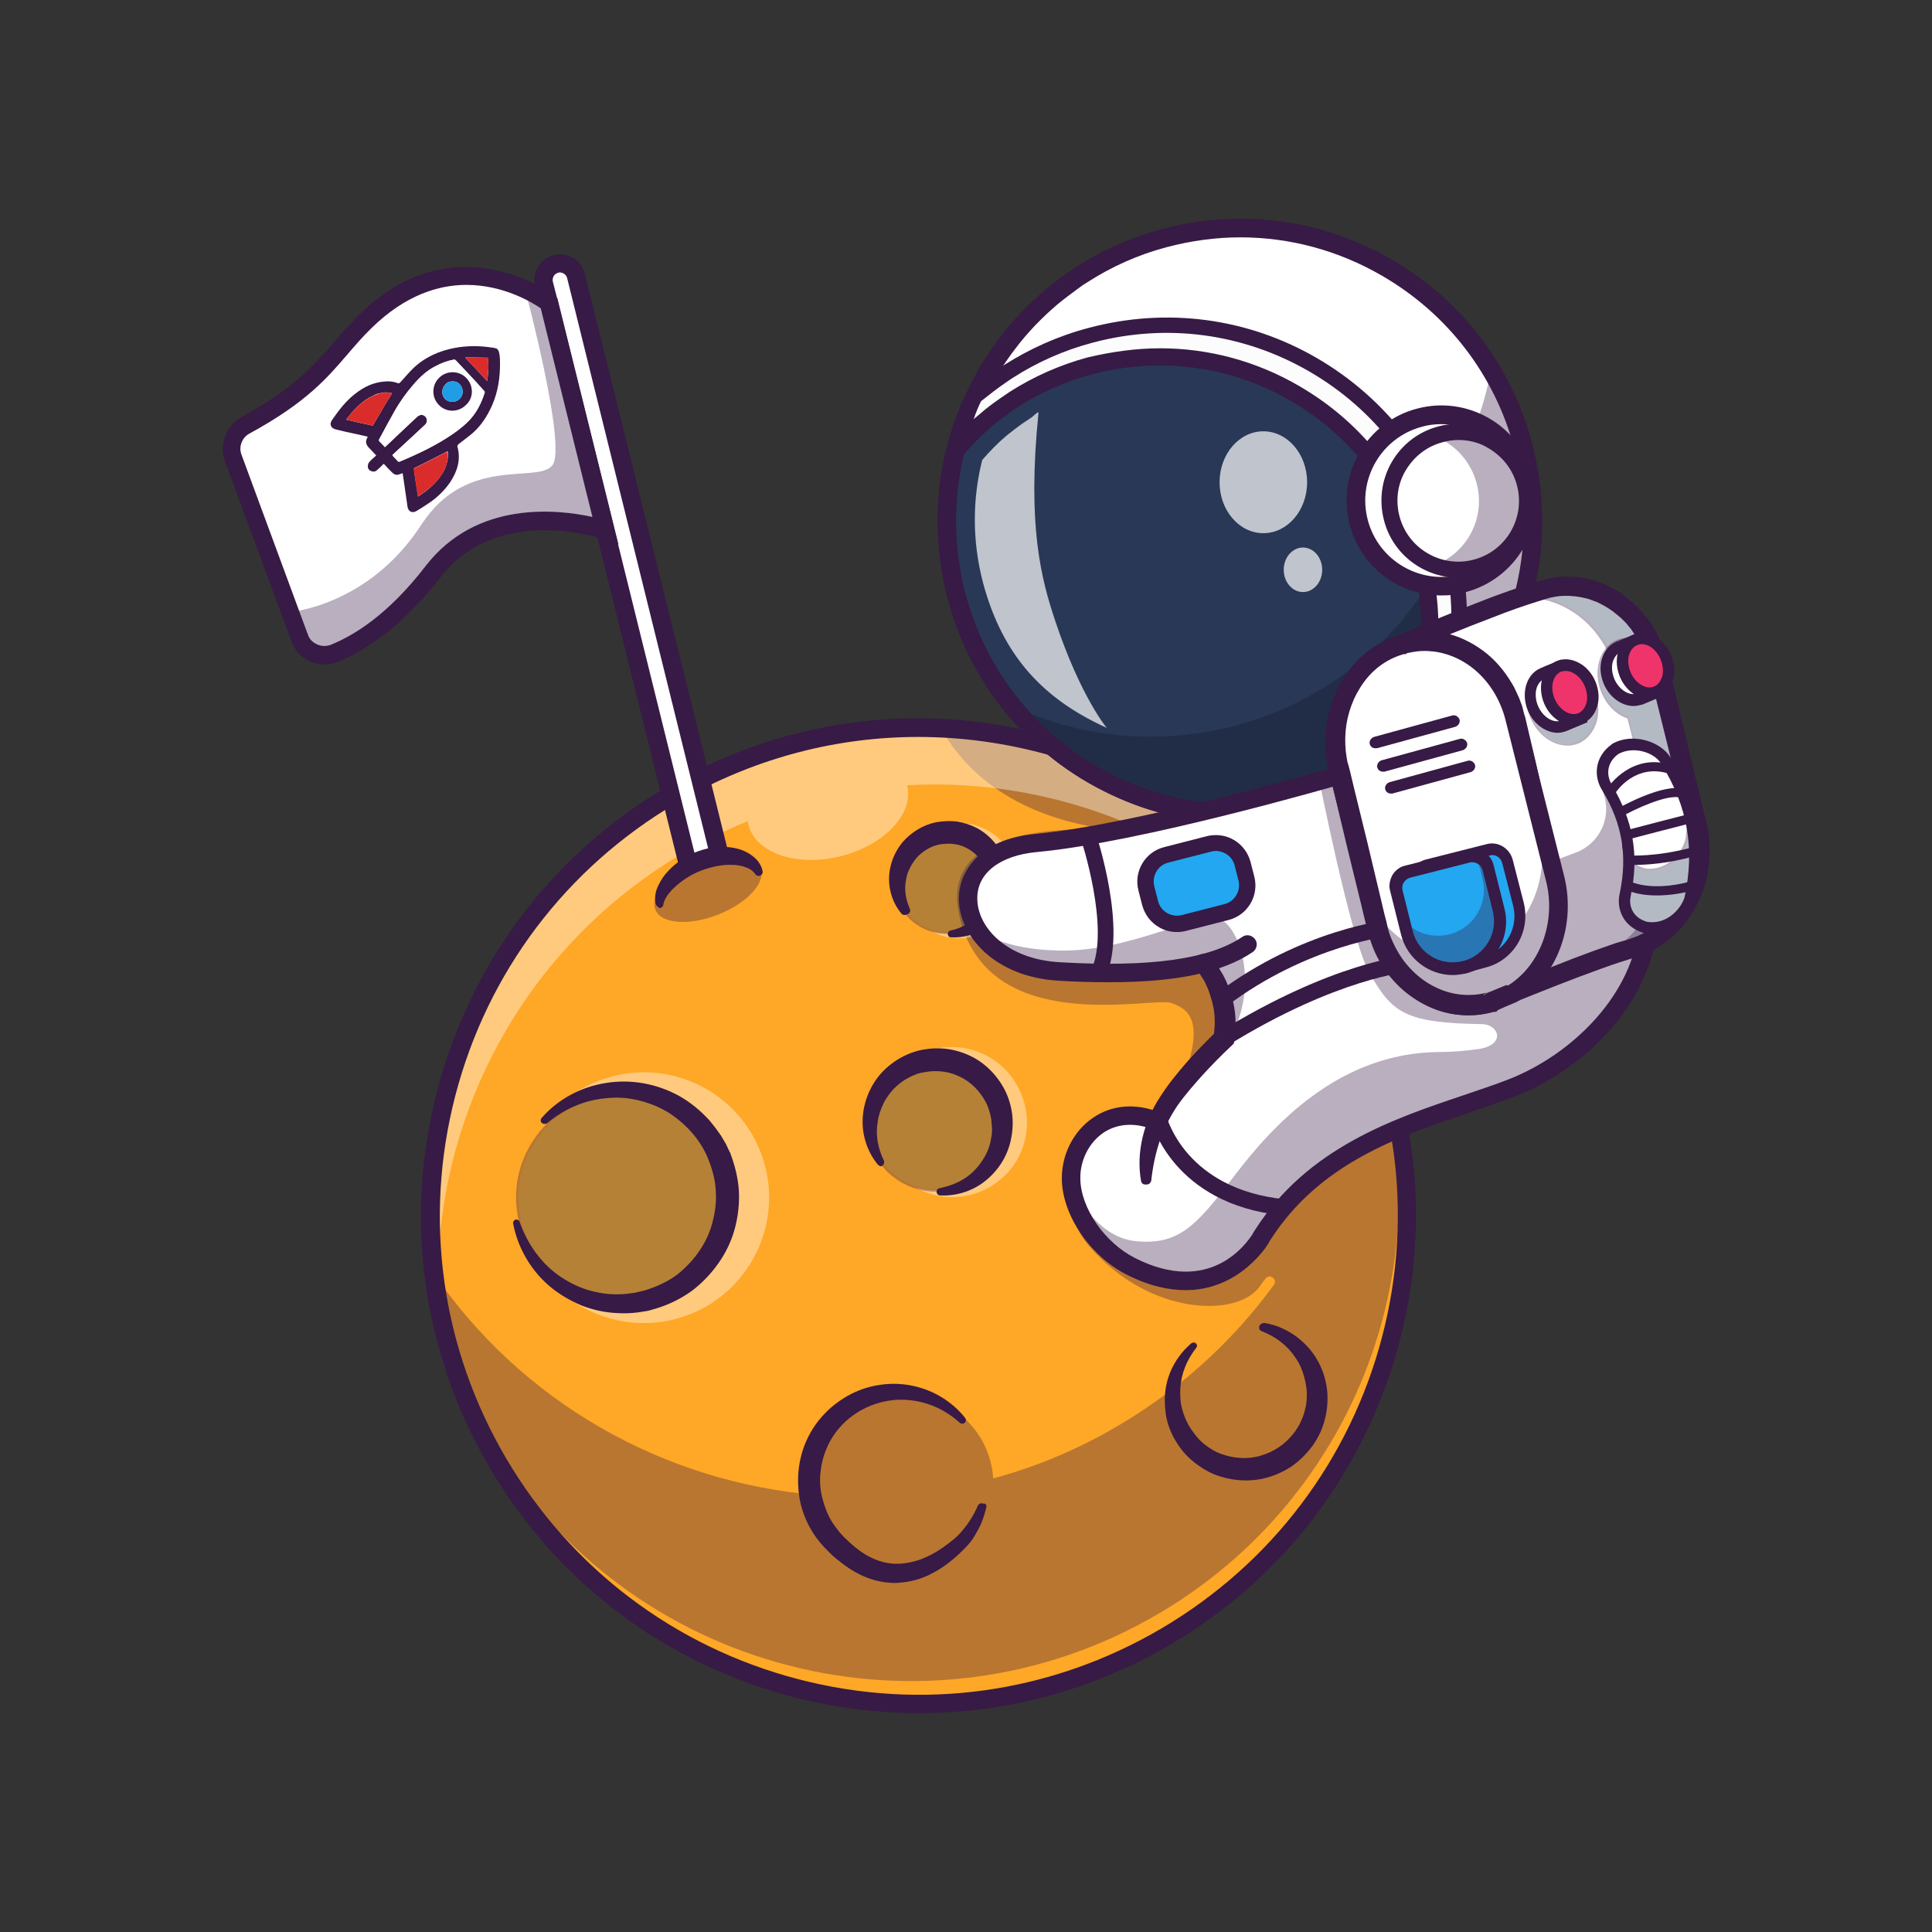 <?xml version="1.0" encoding="utf-8"?>
<!-- Generator: Adobe Illustrator 24.2.3, SVG Export Plug-In . SVG Version: 6.00 Build 0)  -->
<svg version="1.1" id="Layer_1" xmlns="http://www.w3.org/2000/svg" xmlns:xlink="http://www.w3.org/1999/xlink" x="0px" y="0px"
	 viewBox="0 0 512 512" style="enable-background:new 0 0 512 512;" xml:space="preserve">
<rect x="0" y="0" width="512" height="512" fill="#333333" stroke="none"/>
<style type="text/css">
	.st0{fill:#F4731C;}
	.st1{fill:#371A45;}
	.st2{fill:#FFA726;}
	.st3{opacity:0.35;}
	.st4{fill:#293856;}
	.st5{opacity:0.4;}
	.st6{fill:#FFFFFF;}
	.st7{fill:#111A28;}
	.st8{opacity:0.7;}
	.st9{fill:none;stroke:#371A45;stroke-width:32;stroke-miterlimit:10;}
	.st10{fill:#FCFCFC;}
	.st11{fill:#22A7F0;}
	.st12{fill:#EE346A;}
	.st13{fill:#DB2C2C;}
	.st14{fill:#1F9EE5;}
</style>
<g>
	<g>
		<g>
			<g>
				<g>
					<g>
						<circle class="st0" cx="243.4" cy="322.2" r="129.3"/>
					</g>
				</g>
			</g>
			<g>
				<g>
					<g>
						<path class="st1" d="M243.6,451.8c-12,0-24-1.7-35.8-5c-33.3-9.5-60.9-31.4-77.7-61.7c-16.8-30.3-20.8-65.3-11.3-98.5
							c9.5-33.3,31.4-60.9,61.7-77.7c30.3-16.8,65.3-20.8,98.5-11.3c33.3,9.5,60.9,31.4,77.7,61.7c16.8,30.3,20.8,65.3,11.3,98.5
							c-9.5,33.3-31.4,60.9-61.7,77.7C286.9,446.3,265.4,451.8,243.6,451.8z M243.3,193.1c-21.6,0-43,5.5-62.5,16.3
							c-30.1,16.7-51.9,44.2-61.4,77.3c-9.5,33.1-5.5,68,11.3,98.1s44.2,51.9,77.3,61.4c33.1,9.5,68,5.5,98.1-11.3
							c30.1-16.7,51.9-44.2,61.4-77.3c9.5-33.1,5.5-68-11.3-98.1c-16.7-30.1-44.2-51.9-77.3-61.4
							C267.1,194.8,255.1,193.1,243.3,193.1z"/>
					</g>
				</g>
			</g>
		</g>
		<g>
			<g>
				<g>
					<g>
						<path class="st2" d="M305.6,435.4c-62.4,34.7-141.1,12.2-175.8-50.2c-6-10.8-10.3-22.1-13-33.6c-1.2-5-2-10-2.6-15.1
							c-5.5-50.2,18.9-101.1,65.7-127.1c22-12.2,46.1-17.4,69.5-16.1c43,2.3,83.9,25.9,106.3,66.3c7.1,12.7,11.8,26.1,14.2,39.7
							C379.6,352.2,355.3,407.8,305.6,435.4z"/>
					</g>
				</g>
			</g>
		</g>
		<g class="st3">
			<g>
				<g>
					<g>
						<path class="st1" d="M304.3,429.2c-62.5,34.7-141.4,12.2-176.1-50.3c-4.9-8.9-8.7-18-11.4-27.4c-1.6-5.5-2.8-11-3.6-16.6
							c0.3,0.5,0.7,1,1,1.5c23.8,35.4,62,56.5,102.3,59.8c-1.6-11.6,5.9-22.9,17.5-25.8c12.6-3.2,25.3,4.5,28.5,17
							c0.4,1.5,0.6,2.9,0.7,4.4c10.4-2.8,20.6-6.9,30.4-12.4c17.9-10,32.7-23.4,44-38.9c1-1.4-1-3.1-2.2-1.7
							c-0.5,0.6-0.9,1.2-1.4,1.9c-5.6,8.5-29.2,8.3-45.4-10.5c-16.2-18.9,20.6-31.9,25.4-45.5c4.8-13.6,1.5-17.2-3.6-18.9
							c-5-1.8-49,9.5-56.2-23.3c-4.9-22.1,23.8-23,39.2-22.8c6,0.8,10.1,0.6,10.1,0.6s-4.2-0.5-10.1-0.6c-12.4-1.6-33-7.2-44-26.6
							c43,2.3,83.9,25.9,106.3,66.3c7.1,12.7,11.8,26.1,14.2,39.7l-0.2,0.3C376.4,350.5,352,402.7,304.3,429.2z"/>
					</g>
				</g>
			</g>
		</g>
		<g class="st3">
			<g>
				<g>
					<g>
						<path class="st4" d="M303.6,220.4c0,0-4.1,0.2-10.1-0.6C299.4,219.9,303.6,220.4,303.6,220.4z"/>
					</g>
				</g>
			</g>
			<g>
				<g>
					<g>
						<path class="st1" d="M302.4,220.7c-1.7,0-4.9-0.1-9-0.6l0-0.6c5.9,0.1,10.1,0.6,10.2,0.6l0,0.6
							C303.6,220.7,303.2,220.7,302.4,220.7z"/>
					</g>
				</g>
			</g>
		</g>
		<g class="st5">
			<g>
				<g>
					<g>
						<path class="st6" d="M373.3,299.5c-2.6-8.1-6-16.1-10.3-23.8c-25.4-45.6-73.8-70.3-122.6-67.6l0,0c1.9,7.5-6,15.9-17.6,18.8
							c-11.6,2.9-22.5-0.8-24.4-8.2c-0.1-0.3-0.2-0.7-0.2-1.1c-4.9,2-9.7,4.3-14.4,6.9c-50.7,28.2-75.6,84.9-65.6,138.9
							c-18.9-58.6,5.6-124.3,61.5-155.4c63.6-35.3,143.8-12.4,179.2,51.2C366.1,272.2,370.8,285.8,373.3,299.5z"/>
					</g>
				</g>
			</g>
		</g>
		<g>
			<g>
				<g>
					<g>
						<path class="st1" d="M243.6,454c-12.1,0-24.4-1.7-36.4-5.1c-33.8-9.7-61.9-31.9-79-62.7c-17.1-30.8-21.2-66.3-11.5-100.2
							c9.7-33.8,31.9-61.9,62.7-79s66.3-21.2,100.2-11.5c33.8,9.7,61.9,31.9,79,62.7c17.1,30.8,21.2,66.3,11.5,100.2
							c-9.7,33.8-31.9,61.9-62.7,79C287.6,448.4,265.7,454,243.6,454z M243.3,195.3c-21.3,0-42.3,5.4-61.4,16
							c-29.6,16.5-51.1,43.5-60.4,76s-5.4,66.8,11.1,96.5c16.5,29.6,43.5,51.1,76,60.4c32.6,9.3,66.8,5.4,96.5-11.1
							c29.6-16.5,51.1-43.5,60.4-76c9.3-32.6,5.4-66.8-11.1-96.5c-16.5-29.6-43.5-51.1-76-60.4C266.7,196.9,255,195.3,243.3,195.3z"
							/>
					</g>
				</g>
			</g>
		</g>
		<g>
			<g>
				<g>
					<g>
						<path class="st1" d="M261.4,399.4c-0.3,1.3-0.7,2.6-1.2,3.9c-0.5,1.3-1.2,2.5-1.9,3.7c-0.7,1.2-1.6,2.3-2.6,3.3
							c-1,1-1.9,1.9-3,2.8c-2.1,1.8-4.4,3.3-7,4.5c-2.6,1.2-5.5,1.8-8.5,1.9c-3,0-6-0.7-8.6-1.9c-2.7-1.2-5-2.9-7.2-4.7
							c-1.1-0.9-2-1.9-3-2.9c-1-1.1-1.9-2.2-2.7-3.4c-1.6-2.4-2.8-5.2-3.5-8c-1.3-5.7-0.8-11.8,1.6-17c2.4-5.3,6.7-9.6,11.8-12.2
							c5.1-2.6,11.1-3.3,16.5-2.1c5.5,1.2,10.4,4.3,13.7,8.5c0.3,0.4,0.2,1-0.2,1.3c-0.4,0.3-0.9,0.2-1.2,0l0,0
							c-3.7-3.4-8.3-5.5-13-6c-4.7-0.6-9.5,0.5-13.5,2.8c-4,2.3-7.2,5.9-8.9,10.1c-0.9,2.1-1.4,4.3-1.6,6.6c-0.2,2.2,0,4.5,0.6,6.7
							c0.6,2.2,1.4,4.3,2.6,6.2c0.6,0.9,1.3,1.8,2,2.7c0.8,0.9,1.6,1.7,2.5,2.5c1.7,1.6,3.6,3,5.6,4c2,1,4.1,1.6,6.3,1.7
							c2.2,0.1,4.4-0.3,6.6-1c2.2-0.8,4.3-1.9,6.3-3.3c1-0.7,2-1.5,2.9-2.2c0.9-0.8,1.7-1.6,2.5-2.6c1.5-1.8,2.8-3.9,3.8-6.2l0,0
							c0.2-0.6,0.9-0.9,1.5-0.6C261.2,398.3,261.5,398.9,261.4,399.4z"/>
					</g>
				</g>
			</g>
		</g>
		<g class="st5">
			<g>
				<g>
					<g>
						<path class="st6" d="M261.1,315.2c-6.2,3.1-13.2,2.6-18.8-0.7c3.1,1,6.6,1.2,10,0.4c9.7-2.4,15.5-12.2,13.1-21.9
							c-2.4-9.6-12.2-15.5-21.9-13.1c-0.6,0.1-1.1,0.3-1.7,0.5c0.5-0.3,1.1-0.6,1.6-0.9c9.8-4.8,21.8-0.8,26.6,9
							C275,298.5,271,310.4,261.1,315.2z"/>
					</g>
				</g>
			</g>
		</g>
		<g class="st3">
			<g>
				<g>
					<g>
						
							<ellipse transform="matrix(0.999 -3.918971e-02 3.918971e-02 0.999 -12.309 6.681)" class="st4" cx="164.3" cy="317.3" rx="27.2" ry="27.2"/>
					</g>
				</g>
			</g>
			<g>
				<g>
					<g>
						<path class="st1" d="M164.2,344.8c-4.9,0-9.7-1.3-14.1-3.9c-6.3-3.8-10.8-9.8-12.5-16.9c-1.8-7.1-0.7-14.5,3.1-20.8
							c3.8-6.3,9.8-10.8,16.9-12.5c7.1-1.8,14.5-0.7,20.8,3.1c6.3,3.8,10.8,9.8,12.5,16.9c1.8,7.1,0.7,14.5-3.1,20.8
							c-3.8,6.3-9.8,10.8-16.9,12.5C168.7,344.5,166.5,344.8,164.2,344.8z M164.3,290.4c-2.2,0-4.4,0.3-6.6,0.8
							c-7,1.7-12.8,6.1-16.5,12.3c-3.7,6.2-4.8,13.4-3,20.4c1.7,7,6.1,12.8,12.3,16.5c6.2,3.7,13.4,4.8,20.4,3
							c7-1.7,12.8-6.1,16.5-12.3c3.7-6.2,4.8-13.4,3-20.4l0,0c-1.7-7-6.1-12.8-12.3-16.5C173.8,291.7,169.1,290.4,164.3,290.4z"/>
					</g>
				</g>
			</g>
		</g>
		<g class="st5">
			<g>
				<g>
					<g>
						<path class="st6" d="M202,306.5c6,17.3-3.2,36.3-20.5,42.3c-17.4,6-36.3-3.2-42.3-20.5c-0.1-0.3-0.2-0.7-0.3-1
							c5.7,12.7,20.3,19.2,33.7,14.5c14.2-4.9,21.7-20.4,16.8-34.6c-4.9-14.2-20.4-21.7-34.6-16.8c-3.9,1.3-7.2,3.5-10,6.1
							c3.8-4.7,8.9-8.4,15-10.5C177.1,280,196,289.2,202,306.5z"/>
					</g>
				</g>
			</g>
		</g>
		<g>
			<g>
				<g>
					<g>
						<path class="st1" d="M143.6,296.2c4.3-4.9,10.4-8.2,17-9.2c6.6-1.1,13.6,0.2,19.5,3.5c3,1.7,5.6,3.9,7.9,6.4l0.8,1l0.4,0.5
							l0.4,0.5c0.5,0.7,1,1.4,1.5,2.1l1.3,2.2c0.4,0.8,0.7,1.6,1.1,2.3c1.2,3.2,2.1,6.6,2.3,10c0.2,3.4-0.2,6.9-1.1,10.2
							c-0.9,3.3-2.4,6.4-4.4,9.2c-2,2.8-4.4,5.3-7.1,7.3c-2.8,2-5.9,3.5-9.1,4.5c-0.8,0.2-1.6,0.5-2.5,0.7l-2.5,0.4
							c-1.7,0.2-3.4,0.3-5.1,0.2c-3.4-0.1-6.7-0.8-9.8-2c-3.1-1.3-6-3-8.5-5.1c-5.1-4.3-8.5-10.3-9.7-16.6c-0.1-0.5,0.2-1,0.7-1.1
							c0.4-0.1,0.9,0.2,1,0.6l0,0c2,5.7,5.5,10.7,10.2,14.1c2.4,1.7,4.9,3,7.7,3.9c2.7,0.8,5.6,1.3,8.4,1.2c1.4,0,2.8-0.2,4.2-0.4
							l2.1-0.5c0.7-0.1,1.3-0.4,2-0.6c2.6-0.9,5.2-2.2,7.4-3.9c4.3-3.5,7.7-8.2,9.1-13.6c0.7-2.7,1.1-5.4,0.9-8.2
							c-0.1-2.8-0.8-5.5-1.8-8.1c-1.9-5.2-5.8-9.6-10.5-12.7c-2.4-1.5-5-2.6-7.8-3.3c-2.7-0.7-5.6-1-8.5-0.7
							c-5.8,0.4-11.4,2.7-16,6.6c-0.5,0.4-1.2,0.3-1.6-0.1C143.2,297.2,143.2,296.6,143.6,296.2z"/>
					</g>
				</g>
			</g>
		</g>
		<g>
			<g>
				<g>
					<g>
						<path class="st1" d="M335.1,350.6c4.4,0.7,8.6,3.1,11.7,6.6c3.1,3.5,4.9,8.2,5,12.9c0.1,4.8-1.3,9.6-4.3,13.5
							c-1.5,1.9-3.2,3.6-5.2,5c-2,1.3-4.3,2.4-6.6,3c-4.7,1.3-9.8,0.8-14.2-1c-2.2-1-4.2-2.3-6-3.9c-1.8-1.6-3.2-3.5-4.4-5.6
							c-1.1-2.1-1.9-4.3-2.2-6.7c-0.3-2.3-0.3-4.7,0.1-6.9c0.8-4.5,3.3-8.6,6.7-11.5c0.4-0.3,1-0.3,1.3,0.1c0.3,0.3,0.3,0.8,0,1.1
							l0,0c-2.5,3.2-4,6.9-4.2,10.7c-0.1,1.9,0,3.8,0.5,5.6c0.5,1.8,1.2,3.5,2.2,5c0.5,0.8,1.1,1.5,1.6,2.2l0.9,1
							c0.3,0.3,0.7,0.6,1,0.9c1.4,1.1,2.9,2.1,4.6,2.7c3.3,1.2,7,1.5,10.4,0.5c1.7-0.5,3.3-1.2,4.8-2.2c1.5-1,2.8-2.2,3.9-3.6
							c0.3-0.4,0.6-0.7,0.8-1.1l0.7-1.1c0.4-0.8,0.8-1.6,1.1-2.4c0.6-1.7,1-3.4,1-5.2c0.1-1.8-0.2-3.6-0.7-5.4
							c-0.5-1.8-1.2-3.5-2.3-5c-2-3.1-5.2-5.6-8.9-7l0,0c-0.6-0.2-0.9-0.9-0.6-1.5C334.1,350.8,334.6,350.6,335.1,350.6z"/>
					</g>
				</g>
			</g>
		</g>
		<g class="st3">
			<g>
				<g>
					<g>
						
							<ellipse transform="matrix(0.513 -0.858 0.858 0.513 -134.583 357.499)" class="st4" cx="248" cy="297.4" rx="18" ry="18"/>
					</g>
				</g>
			</g>
			<g>
				<g>
					<g>
						<path class="st1" d="M248,315.8c-8.2,0-15.7-5.6-17.8-13.9c-2.5-9.8,3.5-19.8,13.3-22.2c9.8-2.5,19.8,3.5,22.2,13.3
							c1.2,4.7,0.5,9.7-2,13.9c-2.5,4.2-6.5,7.2-11.3,8.4C251,315.6,249.5,315.8,248,315.8z M248,279.7c-1.4,0-2.9,0.2-4.3,0.5
							c-9.5,2.4-15.2,12-12.9,21.5c2.4,9.5,12,15.2,21.5,12.9c4.6-1.2,8.5-4,10.9-8.1c2.4-4.1,3.1-8.8,2-13.4
							c-1.2-4.6-4-8.5-8.1-10.9C254.3,280.6,251.2,279.7,248,279.7z"/>
					</g>
				</g>
			</g>
		</g>
		<g>
			<g>
				<g>
					<g>
						<path class="st1" d="M232.6,308.6c-2.6-3.2-4.1-7.4-4-11.7c0.1-4.3,1.7-8.6,4.5-12c2.9-3.4,6.9-5.8,11.3-6.7
							c2.2-0.4,4.5-0.5,6.7-0.2c2.2,0.3,4.4,1,6.4,2c4,2,7.2,5.5,9.1,9.5c0.9,2,1.5,4.2,1.7,6.4c0.2,2.2,0,4.4-0.5,6.6
							c-0.5,2.1-1.4,4.2-2.6,6c-1.2,1.8-2.7,3.4-4.4,4.7c-3.4,2.6-7.6,3.8-11.7,3.6c-0.5,0-0.9-0.5-0.9-1c0-0.4,0.3-0.8,0.7-0.9l0,0
							c3.6-0.7,6.9-2.2,9.3-4.7c1.2-1.2,2.2-2.6,3-4.1c0.8-1.5,1.3-3.1,1.5-4.7c0.2-0.8,0.2-1.6,0.2-2.4l-0.1-1.2
							c0-0.4-0.1-0.8-0.1-1.2c-0.3-1.6-0.7-3.1-1.5-4.6c-1.5-2.8-3.8-5.2-6.7-6.6c-1.4-0.7-2.9-1.2-4.5-1.4
							c-1.6-0.2-3.2-0.2-4.7,0.1c-0.4,0.1-0.8,0.1-1.2,0.2l-1.1,0.3c-0.7,0.3-1.5,0.6-2.2,1c-1.4,0.7-2.7,1.7-3.9,2.9
							c-1.1,1.2-2.1,2.5-2.8,4c-0.7,1.5-1.3,3.1-1.5,4.8c-0.6,3.4,0,6.9,1.6,10.2l0,0c0.3,0.6,0,1.2-0.5,1.5
							C233.5,309.2,233,309,232.6,308.6z"/>
					</g>
				</g>
			</g>
		</g>
		<g class="st5">
			<g>
				<g>
					<g>
						<path class="st6" d="M261,247.1c-4.8,2.3-10.2,2-14.4-0.5c2.4,0.8,5.1,0.9,7.7,0.3c7.4-1.9,11.9-9.4,10.1-16.8
							c-1.9-7.4-9.4-11.9-16.8-10.1c-0.4,0.1-0.9,0.2-1.3,0.4c0.4-0.3,0.8-0.5,1.3-0.7c7.6-3.7,16.7-0.6,20.5,7
							C271.7,234.2,268.6,243.3,261,247.1z"/>
					</g>
				</g>
			</g>
		</g>
		<g class="st3">
			<g>
				<g>
					<g>
						
							<ellipse transform="matrix(0.353 -0.935 0.935 0.353 -56.074 385.657)" class="st4" cx="250.9" cy="233.4" rx="13.9" ry="13.9"/>
					</g>
				</g>
			</g>
			<g>
				<g>
					<g>
						<path class="st1" d="M250.9,247.5c-6.3,0-12.1-4.3-13.7-10.7c-1.9-7.6,2.7-15.3,10.3-17.2c7.6-1.9,15.3,2.7,17.2,10.3l0,0
							c0.9,3.7,0.4,7.5-1.6,10.7c-1.9,3.2-5,5.5-8.7,6.5C253.2,247.4,252,247.5,250.9,247.5z M250.9,219.8c-1.1,0-2.2,0.1-3.3,0.4
							c-3.5,0.9-6.5,3.1-8.3,6.2c-1.9,3.1-2.4,6.8-1.5,10.3c1.8,7.2,9.2,11.7,16.4,9.8c3.5-0.9,6.5-3.1,8.3-6.2
							c1.9-3.1,2.4-6.8,1.5-10.3l0,0c-0.9-3.5-3.1-6.5-6.2-8.3C255.7,220.5,253.3,219.8,250.9,219.8z"/>
					</g>
				</g>
			</g>
		</g>
		<g>
			<g>
				<g>
					<g>
						<path class="st1" d="M238.9,242.1c-2.1-2.4-3.3-5.8-3.3-9.2c0-3.4,1.3-6.9,3.5-9.6c2.3-2.7,5.5-4.7,9-5.4
							c1.8-0.3,3.6-0.4,5.4-0.2c1.8,0.3,3.5,0.8,5.1,1.6c3.2,1.6,5.8,4.4,7.3,7.7c0.7,1.6,1.2,3.4,1.3,5.2c0.2,1.8,0,3.5-0.4,5.2
							c-0.5,1.7-1.2,3.3-2.1,4.7c-1,1.4-2.2,2.7-3.5,3.6c-2.7,2-6.1,2.9-9.2,2.7c-0.5,0-0.9-0.5-0.8-1c0-0.4,0.3-0.7,0.7-0.8l0,0
							c5.5-1.1,9.5-5.5,10.1-10.3c0.4-2.4-0.1-4.8-1.1-6.9c-1.1-2-2.8-3.7-4.8-4.7c-1-0.5-2.1-0.9-3.2-1c-1.1-0.2-2.3-0.1-3.4,0
							c-2.3,0.3-4.4,1.5-6.1,3.1c-0.8,0.8-1.5,1.8-2.1,2.9c-0.6,1.1-1,2.2-1.2,3.5c-0.5,2.5-0.1,5.1,1,7.6l0,0
							c0.3,0.6,0,1.2-0.6,1.5C239.7,242.6,239.2,242.5,238.9,242.1z"/>
					</g>
				</g>
			</g>
		</g>
		<g>
			<g>
				<g>
					<g>
						<path class="st6" d="M382.7,193.8c-1.1,1-2.2,2-3.3,3c-3.1,2.7-6.4,5.1-10,7.3c-6.3,3.9-13.3,7-20.9,9c-1.3,0.4-2.7,0.7-4,1
							c-2.7,0.6-5.5,1-8.2,1.3c-13.5,1.4-26.7-0.8-38.6-6c-21-9.1-37.8-27.4-44.1-51.2c-4.4-16.6-3.1-33.3,2.6-48.2
							c0.6-1.7,1.3-3.3,2.1-4.9c2.4-5,5.3-9.8,8.6-14.2c3.4-4.4,7.2-8.5,11.5-12.1c1.9-1.6,3.8-3.1,5.8-4.5c0.8-0.5,1.5-1,2.3-1.5
							c6.6-4.2,14-7.5,21.9-9.7c41.4-11.1,84,13.5,95.1,55C411.1,146.2,402.2,174.9,382.7,193.8z"/>
					</g>
				</g>
			</g>
		</g>
		<g class="st3">
			<g>
				<g>
					<g>
						<path class="st1" d="M382.7,193.8c-1.1,1-2.2,2-3.3,3c-3.1,2.7-6.4,5.1-10,7.3c-6.3,3.9-13.3,7-20.9,9c-1.3,0.4-2.7,0.7-4,1
							c-2.7,0.6-5.5,1-8.2,1.3c-13.5,1.4-26.7-0.8-38.6-6c-21-9.1-37.8-27.4-44.1-51.2c-3-11.2-3.4-22.4-1.5-33.1
							c8.4,14,21,24.8,35.6,31.1c11.9,5.2,25.2,7.4,38.6,6c2.7-0.3,5.5-0.7,8.2-1.3c1.3-0.3,2.7-0.6,4-1c7.6-2,14.5-5.1,20.9-9
							c3.5-2.2,6.9-4.6,10-7.3c1.1-1,2.2-2,3.3-3c11.7-11.4,19.6-26.4,22.4-42.6c3.7,6.1,6.6,12.8,8.5,20.1
							C411.1,146.2,402.2,174.9,382.7,193.8z"/>
					</g>
				</g>
			</g>
		</g>
		<g>
			<g>
				<g>
					<g>
						<path class="st1" d="M328.5,218.2c-10.9,0-21.8-2.2-31.8-6.6c-22.6-9.8-39.2-29.1-45.5-52.8c-4.4-16.6-3.5-33.7,2.7-49.7
							c0.7-1.7,1.4-3.4,2.2-5c2.4-5.2,5.4-10.1,8.9-14.7c3.5-4.6,7.5-8.8,11.9-12.5c1.9-1.6,3.9-3.2,6-4.6c0.8-0.6,1.6-1.1,2.4-1.6
							c6.9-4.5,14.5-7.8,22.6-10c20.7-5.5,42.2-2.7,60.8,8c18.5,10.7,31.8,28,37.3,48.7c7.5,28-0.8,57.9-21.5,78.1l0,0
							c-1.1,1.1-2.3,2.1-3.4,3.1c-3.2,2.8-6.7,5.3-10.3,7.6c-6.7,4.1-13.9,7.2-21.5,9.3c-1.5,0.4-2.9,0.7-4.2,1
							c-2.7,0.6-5.6,1-8.5,1.3C333.9,218.1,331.2,218.2,328.5,218.2z M328.7,62.9c-6.5,0-13.1,0.9-19.5,2.6
							c-7.6,2-14.7,5.2-21.2,9.4c-0.7,0.4-1.4,0.9-2.2,1.5c-1.9,1.4-3.8,2.8-5.6,4.3c-4.1,3.5-7.9,7.4-11.2,11.8
							c-3.3,4.3-6.1,8.9-8.4,13.8c-0.7,1.6-1.4,3.2-2,4.7c-5.8,15-6.7,31.1-2.6,46.6c6,22.3,21.5,40.4,42.8,49.6
							c11.8,5.1,24.7,7.1,37.4,5.8c2.7-0.3,5.4-0.7,8-1.2c1.2-0.3,2.5-0.6,3.9-0.9c7.2-1.9,14-4.8,20.2-8.7c3.4-2.1,6.6-4.5,9.6-7.1
							c1-0.9,2.1-1.9,3.2-2.9l0,0c19.5-19,27.2-47.1,20.2-73.4c-5.2-19.4-17.6-35.6-35-45.7C354.6,66.3,341.7,62.9,328.7,62.9z"/>
					</g>
				</g>
			</g>
		</g>
		<g>
			<g>
				<g>
					<g>
						<path class="st4" d="M367.5,205.3C367.5,205.3,367.5,205.3,367.5,205.3c-5.8,3.4-12.1,6-18.9,7.8c-1.3,0.4-2.7,0.7-4,1
							c-2.7,0.6-5.5,1-8.2,1.3c-13.5,1.4-26.7-0.8-38.6-6c-21-9.1-37.8-27.4-44.1-51.2c-3.5-13.2-3.4-26.6-0.3-39
							c2.4-2.8,5-5.4,7.9-7.8c1.7-1.5,3.5-2.8,5.4-4.1c0.7-0.5,1.4-1,2.1-1.4c6.1-3.9,12.9-7,20.3-8.9
							c38.3-10.2,77.6,12.5,87.8,50.8C382.1,168.2,378.2,188.9,367.5,205.3z"/>
					</g>
				</g>
			</g>
			<g>
				<g>
					<g>
						<path class="st1" d="M328.5,216.1c-10.6,0-21.2-2.2-31-6.4c-22-9.5-38.1-28.3-44.3-51.4c-3.4-12.8-3.5-26.4-0.3-39.2l0.1-0.1
							c2.4-2.8,5.1-5.4,7.9-7.8c1.7-1.4,3.5-2.8,5.4-4.1c0.8-0.6,1.5-1,2.1-1.4c6.2-4,13.1-7,20.3-9c18.6-5,38-2.4,54.7,7.2
							c16.7,9.6,28.6,25.2,33.5,43.8c5.2,19.7,1.9,40.7-9.2,57.8v0.2l-0.2,0c-5.9,3.4-12.3,6-18.9,7.8c-1.5,0.4-2.8,0.7-4,1
							c-2.7,0.6-5.5,1-8.3,1.3C333.7,216,331.1,216.1,328.5,216.1z M253.5,119.3c-3.2,12.7-3.1,26.1,0.3,38.8
							c6.1,22.9,22.2,41.5,44,51c12.1,5.3,25.4,7.3,38.5,6c2.8-0.3,5.6-0.7,8.2-1.3c1.3-0.3,2.6-0.6,4-1c6.6-1.8,12.9-4.4,18.8-7.8
							c11-16.9,14.3-37.8,9.1-57.3c-4.9-18.4-16.7-33.8-33.2-43.4c-16.5-9.6-35.8-12.1-54.2-7.2c-7.2,1.9-14,4.9-20.2,8.9
							c-0.6,0.4-1.3,0.8-2.1,1.4c-1.9,1.3-3.7,2.7-5.4,4.1C258.5,114,255.9,116.6,253.5,119.3z"/>
					</g>
				</g>
			</g>
		</g>
		<g>
			<g>
				<g>
					<g>
						<path class="st4" d="M367.5,205.3C367.5,205.3,367.5,205.3,367.5,205.3c-5.8,3.4-12.1,6-18.9,7.8c-1.3,0.4-2.7,0.7-4,1
							c-2.7,0.6-5.5,1-8.2,1.3c-13.5,1.4-26.7-0.8-38.6-6c-21-9.1-37.8-27.4-44.1-51.2c-3.5-13.2-3.4-26.6-0.3-39
							c2.4-2.8,5-5.4,7.9-7.8c1.7-1.5,3.5-2.8,5.4-4.1c0.7-0.5,1.4-1,2.1-1.4c6.1-3.9,12.9-7,20.3-8.9
							c38.3-10.2,77.6,12.5,87.8,50.8C382.1,168.2,378.2,188.9,367.5,205.3z"/>
					</g>
				</g>
			</g>
			<g>
				<g>
					<g>
						<path class="st1" d="M328.5,216.1c-10.6,0-21.2-2.2-31-6.4c-22-9.5-38.1-28.3-44.3-51.4c-3.4-12.8-3.5-26.4-0.3-39.2l0.1-0.1
							c2.4-2.8,5.1-5.4,7.9-7.8c1.7-1.4,3.5-2.8,5.4-4.1c0.8-0.6,1.5-1,2.1-1.4c6.2-4,13.1-7,20.3-9c18.6-5,38-2.4,54.7,7.2
							c16.7,9.6,28.6,25.2,33.5,43.8c5.2,19.7,1.9,40.7-9.2,57.8v0.2l-0.2,0c-5.9,3.4-12.3,6-18.9,7.8c-1.5,0.4-2.8,0.7-4,1
							c-2.7,0.6-5.5,1-8.3,1.3C333.7,216,331.1,216.1,328.5,216.1z M253.5,119.3c-3.2,12.7-3.1,26.1,0.3,38.8
							c6.1,22.9,22.2,41.5,44,51c12.1,5.3,25.4,7.3,38.5,6c2.8-0.3,5.6-0.7,8.2-1.3c1.3-0.3,2.6-0.6,4-1c6.6-1.8,12.9-4.4,18.8-7.8
							c11-16.9,14.3-37.8,9.1-57.3c-4.9-18.4-16.7-33.8-33.2-43.4c-16.5-9.6-35.8-12.1-54.2-7.2c-7.2,1.9-14,4.9-20.2,8.9
							c-0.6,0.4-1.3,0.8-2.1,1.4c-1.9,1.3-3.7,2.7-5.4,4.1C258.5,114,255.9,116.6,253.5,119.3z"/>
					</g>
				</g>
			</g>
		</g>
		<g class="st3">
			<g>
				<g>
					<g>
						<path class="st7" d="M367.5,205.3C367.5,205.3,367.5,205.3,367.5,205.3c-5.8,3.4-12.1,6-18.9,7.8c-1.3,0.4-2.7,0.7-4,1
							c-2.7,0.6-5.5,1-8.2,1.3c-13.5,1.4-26.7-0.8-38.6-6c-11.4-4.9-21.5-12.6-29.4-22.3c23.1,10.8,48.8,10.5,70.9,1.1
							c13.4-5.7,25.4-14.8,34.6-26.8c1.6-2,3.1-4.2,4.5-6.4C381.1,173.1,376.9,190.9,367.5,205.3z"/>
					</g>
				</g>
			</g>
		</g>
		<g class="st8">
			<g>
				<g>
					<g>
						<path class="st6" d="M275.2,109.5c0.1-0.8-1.4,0.9-2.1,1.3c-0.6,0.4-1.2,0.8-1.8,1.2c-1.6,1.1-3,2.2-4.5,3.4
							c-2.4,2-4.5,4.2-6.5,6.5c-2.6,10.3-2.7,21.4,0.2,32.5c5.3,19.8,16.3,31,32.8,38.5c0,0-6.9-8.2-13.6-28.2
							C275.9,153.4,272.2,139.3,275.2,109.5z"/>
					</g>
				</g>
			</g>
		</g>
		<g>
			<g>
				<g>
					<g>
						<path class="st9" d="M367.1,148.9"/>
					</g>
				</g>
			</g>
		</g>
		<g>
			<g>
				<g>
					<g>
						<path class="st1" d="M328.5,218.2c-10.9,0-21.8-2.2-31.8-6.6c-22.6-9.8-39.2-29.1-45.5-52.8c-3.5-13.2-3.6-27.1-0.3-40.2
							l0.1-0.6l0.4-0.4c2.5-2.9,5.2-5.6,8.1-8c1.8-1.5,3.6-2.9,5.6-4.3c0.9-0.6,1.6-1.1,2.2-1.5c6.4-4.1,13.5-7.2,20.9-9.2
							c19.1-5.1,39.1-2.5,56.3,7.4c17.1,9.9,29.4,25.9,34.5,45.1c5.3,20,2,41.5-9.1,59v1.7l-1.8,0c-5.9,3.4-12.3,6-18.9,7.7
							c-1.5,0.4-2.9,0.7-4.2,1c-2.7,0.6-5.6,1-8.5,1.3C333.9,218.1,331.2,218.2,328.5,218.2z M255.5,120.3c-3,12.2-2.8,25,0.4,37.2
							c6,22.3,21.5,40.4,42.8,49.6c11.8,5.1,24.7,7.1,37.4,5.8c2.7-0.3,5.4-0.7,8-1.2c1.2-0.3,2.5-0.6,3.9-0.9
							c6.3-1.7,12.2-4.1,17.8-7.3c10.4-16.4,13.5-36.4,8.5-55.2c-4.8-17.9-16.2-32.8-32.3-42.1c-16-9.3-34.7-11.7-52.6-7
							c-7,1.9-13.6,4.8-19.6,8.6c-0.6,0.4-1.3,0.8-2,1.4c-1.8,1.3-3.6,2.6-5.2,4C260.1,115.4,257.7,117.8,255.5,120.3z"/>
					</g>
				</g>
			</g>
		</g>
		<g>
			<g>
				<g>
					<g>
						<path class="st10" d="M379.4,196.9c-3.1,2.7-6.4,5.1-10,7.3c-0.6,0.4-1.3,0.8-1.9,1.2c10.7-16.4,14.6-37.2,9.2-57.6
							c-10.2-38.3-49.5-61-87.8-50.8c-7.4,2-14.2,5-20.3,8.9c-0.7,0.4-1.4,0.9-2.1,1.4c-1.9,1.3-3.7,2.7-5.4,4.1
							c-1.8,1.6-3.6,3.2-5.3,4.9c-0.7,0.7-1.8,0-1.5-0.9c0.6-1.8,1.2-3.6,1.9-5.4c0.6-1.7,1.3-3.3,2.1-4.9c0.2-0.2,0.5-0.4,0.7-0.6
							c1.9-1.6,3.8-3.1,5.8-4.5c0.8-0.5,1.5-1,2.3-1.5c6.6-4.2,14-7.5,21.9-9.7c41.4-11.1,84,13.5,95.1,55
							C389,162.2,386.9,180.9,379.4,196.9z"/>
					</g>
				</g>
			</g>
			<g>
				<g>
					<g>
						<path class="st1" d="M360.9,211.6l4.8-7.4c10.7-16.5,14-36.9,8.9-55.9c-4.8-18-16.3-33-32.4-42.3c-16.1-9.3-34.8-11.8-52.8-7
							c-7,1.9-13.6,4.8-19.7,8.7c-0.6,0.4-1.3,0.8-2.1,1.4c-1.8,1.3-3.6,2.6-5.2,4c-1.8,1.5-3.5,3.1-5.1,4.8c-1,1-2.5,1.2-3.7,0.5
							c-1.2-0.7-1.8-2.2-1.4-3.5c0.6-1.9,1.2-3.7,1.9-5.5c0.7-1.7,1.4-3.4,2.2-5l0.2-0.4l0.3-0.3c0.3-0.2,0.5-0.5,0.8-0.7
							c2-1.6,4-3.2,6-4.6c0.8-0.5,1.6-1.1,2.4-1.6c6.9-4.4,14.5-7.8,22.5-9.9c20.6-5.5,42.1-2.7,60.5,8
							c18.4,10.7,31.6,27.9,37.1,48.5c4.8,18.2,3.1,37.5-4.8,54.5l-0.2,0.4l-0.3,0.3c-3.2,2.8-6.6,5.3-10.2,7.5
							c-0.7,0.4-1.3,0.8-2,1.2L360.9,211.6z M307.5,92.3c12.8,0,25.5,3.4,36.8,10c17.1,9.9,29.3,25.8,34.4,44.9
							c4.6,17.3,2.8,35.6-5,51.5c1.4-1,2.7-2.1,4-3.2c7.4-16,8.9-34.1,4.4-51.2c-5.2-19.5-17.7-35.8-35.2-45.9
							c-17.5-10.1-37.8-12.8-57.3-7.6c-7.6,2-14.8,5.2-21.3,9.4c-0.8,0.5-1.5,1-2.2,1.5c-1.9,1.3-3.8,2.8-5.7,4.3
							c-0.1,0.1-0.3,0.2-0.4,0.3c-0.7,1.4-1.3,2.9-1.8,4.3c-0.1,0.2-0.1,0.3-0.2,0.5c0.6-0.5,1.2-1,1.8-1.5c1.7-1.5,3.6-2.9,5.5-4.2
							c0.9-0.6,1.6-1.1,2.2-1.5c6.4-4.1,13.4-7.2,20.8-9.2C294.7,93.2,301.1,92.3,307.5,92.3z"/>
					</g>
				</g>
			</g>
		</g>
		<g>
			<g>
				<g>
					<g>
						<circle class="st6" cx="382" cy="132.7" r="22.7"/>
					</g>
				</g>
			</g>
			<g>
				<g>
					<g>
						<path class="st1" d="M382,157.8c-11.1,0-21.3-7.4-24.3-18.7c-1.7-6.5-0.8-13.3,2.5-19.1c3.4-5.8,8.8-10,15.3-11.7
							c13.4-3.6,27.2,4.4,30.8,17.8l0,0c3.6,13.4-4.4,27.2-17.8,30.8C386.4,157.6,384.2,157.8,382,157.8z M382,112.4
							c-1.7,0-3.5,0.2-5.2,0.7c-10.8,2.9-17.2,14-14.3,24.8c2.9,10.8,14,17.2,24.8,14.3c10.8-2.9,17.2-14,14.3-24.8
							C399.2,118.4,391,112.4,382,112.4z"/>
					</g>
				</g>
			</g>
		</g>
		<g>
			<g>
				<g>
					<g>
						<circle class="st6" cx="386.5" cy="132.7" r="18.3"/>
					</g>
				</g>
			</g>
		</g>
		<g class="st3">
			<g>
				<g>
					<g>
						<path class="st1" d="M391.2,150.3c-3.8,1-7.7,0.8-11.1-0.5c8.7-3.2,13.7-12.6,11.2-21.8c-1.6-5.9-5.9-10.4-11.2-12.4
							c0.5-0.2,1.1-0.4,1.7-0.5c9.7-2.6,19.7,3.2,22.4,12.9C406.7,137.7,400.9,147.7,391.2,150.3z"/>
					</g>
				</g>
			</g>
		</g>
		<g>
			<g>
				<g>
					<g>
						<path class="st1" d="M386.5,153.1c-9,0-17.3-6-19.7-15.1c-1.4-5.3-0.7-10.8,2-15.5c2.7-4.7,7.1-8.1,12.4-9.5
							c10.9-2.9,22.1,3.6,25,14.4l0,0c2.9,10.9-3.6,22.1-14.4,25C390,152.9,388.2,153.1,386.5,153.1z M386.5,116.6
							c-1.4,0-2.8,0.2-4.2,0.6c-4.2,1.1-7.6,3.8-9.8,7.5c-2.2,3.7-2.7,8.1-1.6,12.2c2.3,8.6,11.2,13.7,19.7,11.4
							c8.6-2.3,13.7-11.1,11.4-19.7c-1.1-4.2-3.8-7.6-7.5-9.8C392.1,117.3,389.3,116.6,386.5,116.6z"/>
					</g>
				</g>
			</g>
		</g>
		<g>
			<g>
				<g>
					<g>
						<path class="st6" d="M434.1,256c-1.1,2.1-2.5,5-4,9.3c-3.6,10.7-17.3,19.6-33.1,24.4c-0.7,0.2-1.5,0.5-2.2,0.7
							c-15.7,5.2-37.7,16.4-47.1,22.1c-9.8,6-15,25.2-36.3,26.7c-15.1,1-24.2-11.5-26.3-23c-0.9-4.7-0.6-9.2,0.9-12.5
							c5.2-11.4,19.7-7,19.7-7c1.4-4.3,5.8-6.9,11.4-14.2c1.2-1.6,2.5-3.4,3.9-5.5c7.5-11.7-4.6-21.2-4.6-21.2c0,0-0.1,0-0.1,0
							c-1.7,0.3-3.4,0.6-5,0.9c0,0,0,0-0.1,0c-9,1.3-19.5,1.3-30.6,0.6c-10.6-0.6-18-5.4-21.6-11.2c-1.7-2.7-2.5-5.6-2.4-8.5
							c0.1-1.6,0.4-3.1,0.9-4.4c0-0.1,0.1-0.2,0.1-0.3c1.2-2.6,3.3-5,6.5-6.7c0.1-0.1,0.3-0.1,0.4-0.2c2.4-1.2,5.2-1.9,7.8-2.4
							c0,0,0,0,0,0c3.7-0.7,7.3-0.9,9.7-1.2c7.5-0.9,55-11,65-14.8c10-3.8,31.9-10.4,31.9-10.4s42,37.8,53.6,49.3
							c1.7,1.7,2.7,2.8,2.9,3.1C436.5,251.6,435.7,253,434.1,256z"/>
					</g>
				</g>
			</g>
			<g>
				<g>
					<g>
						<path class="st1" d="M309.7,339.6c-14.1,0-22.7-11.8-24.9-23.3c-0.9-4.9-0.6-9.4,0.9-12.7c4.9-10.6,17.7-7.8,19.8-7.3
							c0.9-2.5,2.7-4.4,5.3-7c1.8-1.9,3.8-4,6.1-6.9c1.4-1.8,2.6-3.5,3.9-5.5c6.9-10.8-3.2-19.7-4.4-20.7c-1.5,0.3-3.1,0.6-5,0.9
							l-0.1,0c-8.2,1.2-18.2,1.4-30.7,0.6c-9.6-0.6-17.8-4.8-21.9-11.4c-1.7-2.7-2.6-5.7-2.5-8.6c0.1-1.6,0.4-3.1,0.9-4.5l0-0.1
							c0-0.1,0.1-0.2,0.1-0.3c1.2-2.8,3.5-5.2,6.7-6.9c0.1-0.1,0.3-0.2,0.4-0.2c2.2-1.1,4.8-1.9,7.9-2.5c2.7-0.5,5.3-0.7,7.3-0.9
							c0.9-0.1,1.7-0.2,2.4-0.3c7.9-1,55.2-11.1,64.9-14.8c9.9-3.7,31.7-10.3,31.9-10.4l0.2,0l0.1,0.1c0.4,0.4,42.1,38,53.7,49.4
							c2.4,2.4,2.8,3,3,3.2c1,1.8,0.2,3.2-1.2,6l-0.3,0.5c-1.2,2.4-2.6,5.1-4,9.2c-3.4,10.1-15.8,19.3-33.3,24.6
							c-0.7,0.2-1.5,0.5-2.2,0.7c-15.4,5.1-37.2,16.1-47,22.1c-3.3,2-6.1,5.5-9,9.2c-6.2,7.7-13.1,16.5-27.4,17.5
							C310.8,339.6,310.3,339.6,309.7,339.6z M299.5,296.2c-4.5,0-10.4,1.4-13.3,7.7c-1.5,3.2-1.8,7.6-0.9,12.3
							c2.2,11.7,11.3,23.8,26,22.7c14-1,20.9-9.6,26.9-17.3c3-3.8,5.8-7.4,9.2-9.4c9.9-6,31.7-17,47.2-22.1c0.8-0.3,1.5-0.5,2.2-0.7
							c17-5.2,29.6-14.5,32.9-24.2c1.4-4.1,2.8-6.9,4-9.3l0.3-0.5c1.4-2.7,2-3.9,1.2-5.4c-0.1-0.2-0.6-0.8-2.9-3.1
							c-11.2-11.1-50.9-46.9-53.5-49.2c-2,0.6-22.3,6.8-31.7,10.3c-9.7,3.7-57.1,13.8-65,14.8c-0.7,0.1-1.5,0.2-2.4,0.3
							c-2.1,0.2-4.6,0.4-7.2,0.9l-0.1,0c-3,0.6-5.6,1.4-7.7,2.4c-0.1,0.1-0.3,0.1-0.4,0.2c-3,1.6-5.2,3.9-6.4,6.6
							c0,0.1-0.1,0.2-0.1,0.2l0,0.1c-0.5,1.3-0.8,2.8-0.9,4.3c-0.1,2.8,0.7,5.6,2.4,8.3c3.9,6.4,11.9,10.5,21.4,11.1
							c12.4,0.7,22.4,0.5,30.6-0.6l0.1,0c1.9-0.3,3.5-0.6,5-0.9l0.1,0l0.2,0.1c0.1,0.1,12.3,9.8,4.7,21.6c-1.2,1.9-2.5,3.7-3.9,5.5
							c-2.3,3-4.5,5.2-6.2,7c-2.5,2.7-4.4,4.6-5.2,7.1l-0.1,0.3l-0.3-0.1C305.6,297,302.9,296.2,299.5,296.2z"/>
					</g>
				</g>
			</g>
		</g>
		<g class="st3">
			<g>
				<g>
					<g>
						<path class="st1" d="M434.1,256c-1.1,2.1-2.5,5-4,9.3c-3.6,10.7-17.3,19.6-33.1,24.4c-0.7,0.2-1.5,0.5-2.2,0.7
							c-15.7,5.2-37.7,16.4-47.1,22.1c-9.8,6-15,25.2-36.3,26.7c-15.1,1-24.2-11.5-26.3-23c2.4,4.4,7.6,11.8,15.7,12.7
							c11.6,1.2,16.2-4,26.4-17.4c10.2-13.4,27.7-32.5,54.1-32.7c3.6,0,7.1-0.3,10.6-0.8c7.4-1.2,5.2-6.6,0.8-6.6
							c-20.6-0.3-23.8-3.1-29.8-13.6c-4.9-8.5-13.6-52.6-13.6-52.6c15.9-2.1,72.3,42.8,83.3,41.3c1.7,1.7,2.7,2.8,2.9,3.1
							C436.5,251.6,435.7,253,434.1,256z"/>
					</g>
				</g>
			</g>
		</g>
		<g class="st3">
			<g>
				<g>
					<g>
						<path class="st1" d="M318.4,284.8c1.2-1.6,1.3-5.6,2.6-7.7c7.5-11.7-4.6-21.2-4.6-21.2c0,0-0.1,0-0.1,0
							c-1.7,0.3-3.4,0.6-5,0.9c0,0,0,0-0.1,0c-9,1.3-19.5,1.3-30.6,0.6c-10.6-0.6-18-5.4-21.6-11.2c2.8,2.2,9.1,5.4,21.4,5.7
							c18.6,0.5,36.5-10.1,42.6-8.4C329.2,245.3,336.8,267.9,318.4,284.8z"/>
					</g>
				</g>
			</g>
		</g>
		<g>
			<g>
				<g>
					<g>
						<path class="st6" d="M264.1,226.3c-3.2,1.7-5.4,4.1-6.5,6.7C258.9,229.9,261.3,227.8,264.1,226.3z"/>
					</g>
				</g>
			</g>
			<g>
				<g>
					<g>
						<path class="st1" d="M257.9,233.1l-0.6-0.2c1.2-2.9,3.5-5.2,6.7-6.9l0.3,0.5C261.3,228.2,259.1,230.5,257.9,233.1z"/>
					</g>
				</g>
			</g>
		</g>
		<g>
			<g>
				<g>
					<g>
						<path class="st6" d="M311.2,256.8c-32.7,5.3-53.9-1-54.7-16.8c0-0.8,0-1.6,0-2.3c-0.3,8.9,8.6,18.8,24.1,19.7
							C291.7,258.1,302.2,258.1,311.2,256.8z"/>
					</g>
				</g>
			</g>
			<g>
				<g>
					<g>
						<path class="st1" d="M290.3,259c-12.5,0-22.1-2.4-28-7.1c-3.8-3.1-5.9-7.1-6.1-11.8c0-0.8,0-1.6,0-2.3l0.6,0
							c-0.3,8.8,8.5,18.5,23.8,19.4c12.4,0.7,22.4,0.5,30.6-0.6l0.1,0.6C303.7,258.4,296.6,259,290.3,259z M279.9,257.7
							c4.9,0.7,10.5,0.8,16.7,0.5c-4.8,0.1-10.1-0.1-16-0.4C280.3,257.7,280.1,257.7,279.9,257.7z M257.8,244.7c1,2.6,2.6,4.8,5,6.7
							c1.4,1.1,3.1,2.1,4.9,3C263,252,259.6,248.5,257.8,244.7z"/>
					</g>
				</g>
			</g>
		</g>
		<g>
			<g>
				<g>
					<g>
						<path class="st1" d="M302.4,313c-0.7-3.8-0.5-7.8,0.4-11.6c0.9-3.8,2.5-7.5,4.7-10.8c2.1-3.3,4.5-6.2,7-9.1
							c2.5-2.8,5.1-5.5,7.9-8.2l-0.8,1.5c0.2-1.6,0.4-3.2,0.3-4.7c0-1.6-0.3-3.2-0.7-4.7c-0.4-1.5-0.9-3.1-1.6-4.5
							c-0.3-0.7-0.7-1.4-1.2-2.1c-0.2-0.3-0.4-0.7-0.6-1c-0.2-0.3-0.5-0.7-0.6-0.9l-0.1-0.2c-0.8-1.1-0.6-2.6,0.4-3.4
							c1-0.8,2.4-0.6,3.3,0.3c0.4,0.5,0.7,0.8,1,1.2c0.3,0.4,0.6,0.8,0.9,1.2c0.5,0.8,1,1.7,1.5,2.5c0.9,1.7,1.6,3.5,2.2,5.4
							c0.5,1.9,0.9,3.8,1,5.8c0.1,2,0,3.9-0.3,5.9l-0.1,0.9l-0.7,0.7c-2.6,2.4-5.2,5.1-7.6,7.7c-2.4,2.7-4.8,5.4-6.8,8.3
							c-1,1.5-1.8,2.9-2.6,4.5c-0.8,1.6-1.4,3.1-2,4.8c-1.1,3.3-1.8,6.7-2.2,10.3l0,0c-0.1,0.7-0.7,1.2-1.4,1.1
							C302.9,314,302.5,313.5,302.4,313z"/>
					</g>
				</g>
			</g>
		</g>
		<g>
			<g>
				<g>
					<g>
						<path class="st6" d="M355.4,205.3c0,0-52.8,15.4-80.8,18.1"/>
					</g>
				</g>
			</g>
			<g>
				<g>
					<g>
						<path class="st1" d="M274.6,223.7l-0.1-0.6c27.7-2.6,80.2-17.9,80.7-18l0.2,0.6C354.9,205.8,302.3,221.1,274.6,223.7z"/>
					</g>
				</g>
			</g>
		</g>
		<g>
			<g>
				<g>
					<g>
						<path class="st6" d="M257.5,233.3c-0.5,1.3-0.8,2.7-0.9,4.4C256.6,236.2,256.9,234.7,257.5,233.3z"/>
					</g>
				</g>
			</g>
			<g>
				<g>
					<g>
						<path class="st1" d="M256.9,237.8l-0.6,0c0-1.6,0.4-3.1,0.9-4.5l0.6,0.2C257.3,234.8,257,236.2,256.9,237.8z"/>
					</g>
				</g>
			</g>
		</g>
		<g>
			<g>
				<g>
					<g>
						<path class="st6" d="M272.4,223.7c-2.7,0.5-5.4,1.2-7.8,2.4C266.7,225,269.3,224.1,272.4,223.7z"/>
					</g>
				</g>
			</g>
			<g>
				<g>
					<g>
						<path class="st1" d="M264.7,226.4l-0.3-0.5c2.3-1.2,4.9-2,7.9-2.5l0.1,0.6C269.4,224.5,266.8,225.3,264.7,226.4z"/>
					</g>
				</g>
			</g>
		</g>
		<g>
			<g>
				<g>
					<g>
						<path class="st6" d="M316.4,255.9c-1.6,0.3-3.3,0.6-5,0.9C313,256.5,314.6,256.2,316.4,255.9z"/>
					</g>
				</g>
			</g>
			<g>
				<g>
					<g>
						<path class="st1" d="M311.4,257.1l-0.1-0.6c1.9-0.3,3.5-0.6,5-0.9l0.1,0.6C314.8,256.6,313.1,256.9,311.4,257.1z"/>
					</g>
				</g>
			</g>
		</g>
		<g>
			<g>
				<g>
					<g>
						<path class="st1" d="M294,260.3c-4.2,0-8.7-0.1-13.5-0.4c-16.9-1-26.2-11.8-26.4-21.5c-0.1-7.1,5.1-16,20.3-17.4
							c27.5-2.6,79.8-17.8,80.3-18c1.3-0.4,2.6,0.4,3,1.7c0.4,1.3-0.4,2.6-1.7,3c-2.2,0.6-53.3,15.5-81.2,18.1
							c-9.9,0.9-16,5.7-15.8,12.5c0.1,7.5,7.8,15.9,21.8,16.7c23.9,1.4,39.7-0.8,48.4-6.7c1.1-0.8,2.6-0.5,3.4,0.6
							c0.8,1.1,0.5,2.6-0.6,3.4C324,257.7,311.8,260.3,294,260.3z"/>
					</g>
				</g>
			</g>
		</g>
		<g>
			<g>
				<g>
					<g>
						<path class="st1" d="M314.2,341.9c-4.5,0-9.7-1.1-15.6-4.1c-9.7-4.9-17.1-15.8-17.2-25.3c-0.1-6.5,3.1-12.8,8.3-16.3
							c5.1-3.5,11.5-3.9,17.9-1.3c1.2,0.5,1.8,1.9,1.3,3.2c-0.5,1.2-1.9,1.8-3.2,1.3c-4.8-2-9.6-1.7-13.3,0.8
							c-3.8,2.6-6.2,7.3-6.1,12.2c0.1,7.7,6.4,16.9,14.5,21c19.8,10,29.5-3.7,31.3-6.6v-0.1l0.4-0.6c13.9-21.9,36.8-29.6,55.2-35.8
							c4.3-1.5,8.4-2.8,12.2-4.3c19.1-7.5,37.5-27.1,34.2-48.8c-0.2-1.3,0.7-2.6,2-2.8c1.3-0.2,2.6,0.7,2.8,2
							c3.7,24.2-16.4,46-37.3,54.1c-3.9,1.5-8,2.9-12.4,4.4c-18.6,6.3-39.6,13.4-52.6,33.8l0,0c-1.2,2.4-4.7,6.6-9.2,9.4
							C324.2,340.1,319.8,341.9,314.2,341.9z M334.5,327.5L334.5,327.5L334.5,327.5z"/>
					</g>
				</g>
			</g>
		</g>
		<g>
			<g>
				<g>
					<g>
						<path class="st1" d="M340.1,322.1c-0.1,0-0.1,0-0.2,0c-29-3-34.7-24.4-34.9-25.3c-0.3-1.1,0.4-2.3,1.5-2.6
							c1.1-0.3,2.3,0.4,2.6,1.5c0.2,0.8,5.3,19.4,31.2,22.1c1.2,0.1,2,1.2,1.9,2.3C342.1,321.3,341.2,322.1,340.1,322.1z"/>
					</g>
				</g>
			</g>
		</g>
		<g>
			<g>
				<g>
					<g>
						<path class="st11" d="M325,241.6l-11.3,2.9c-3.9,1-7.9-1.3-8.9-5.2l-1-3.9c-1-3.9,1.3-7.9,5.2-8.9l11.3-2.9
							c3.9-1,7.9,1.3,8.9,5.2l1,3.9C331.3,236.6,328.9,240.6,325,241.6z"/>
					</g>
				</g>
			</g>
		</g>
		<g>
			<g>
				<g>
					<g>
						<path class="st1" d="M311.9,247c-1.7,0-3.3-0.4-4.8-1.3c-2.2-1.3-3.7-3.3-4.4-5.8l-1-3.9c-1.3-5,1.7-10.2,6.8-11.5l11.3-2.9
							c2.4-0.6,5-0.3,7.2,1c2.2,1.3,3.7,3.3,4.4,5.8l1,3.9c1.3,5-1.7,10.2-6.8,11.5l-11.3,2.9C313.5,246.9,312.7,247,311.9,247z
							 M322.2,225.5c-0.4,0-0.9,0.1-1.3,0.2l-11.3,2.9c-2.8,0.7-4.4,3.6-3.7,6.3l1,3.9c0.7,2.8,3.6,4.4,6.3,3.7l11.3-2.9
							c2.8-0.7,4.4-3.6,3.7-6.3l-1-3.9c-0.3-1.3-1.2-2.5-2.4-3.2C324,225.8,323.1,225.5,322.2,225.5z M325,241.6L325,241.6
							L325,241.6z"/>
					</g>
				</g>
			</g>
		</g>
		<g>
			<g>
				<g>
					<g>
						<path class="st1" d="M291.1,260c-0.3,0-0.6-0.1-0.9-0.2c-1.1-0.5-1.5-1.8-1-2.8c5.1-10.8-2.7-34.6-2.8-34.8
							c-0.4-1.1,0.2-2.3,1.3-2.7c1.1-0.4,2.3,0.2,2.7,1.3c0.3,1,8.4,25.6,2.6,38C292.6,259.5,291.9,260,291.1,260z"/>
					</g>
				</g>
			</g>
		</g>
		<g>
			<g>
				<g>
					<g>
						<path class="st6" d="M324.1,275.3c30.1-18.6,49.3-20,49.3-20"/>
					</g>
				</g>
			</g>
			<g>
				<g>
					<g>
						<path class="st1" d="M325.3,277.1l-2.2-3.6c30.2-18.6,49.4-20.2,50.2-20.3l0.3,4.3C373.4,257.5,354.4,259.1,325.3,277.1z"/>
					</g>
				</g>
			</g>
		</g>
		<g>
			<g>
				<g>
					<g>
						<path class="st6" d="M368.9,245.8c0,0-22.9,2.3-45.3,19.2"/>
					</g>
				</g>
			</g>
			<g>
				<g>
					<g>
						<path class="st1" d="M325,266.7l-2.6-3.4c22.6-17.1,45.4-19.5,46.3-19.6l0.4,4.2C368.9,247.9,346.5,250.4,325,266.7z"/>
					</g>
				</g>
			</g>
		</g>
		<g>
			<g>
				<g>
					<g>
						<path class="st6" d="M432.9,250.9c-9.2,2.7-24.5,9.1-32.4,12.6c9.6-5.8,14.7-18.4,11.6-30.8l-10.7-42.4
							c-3.3-12.9-14.4-21.2-25.9-20.2c-1.4,0.1-2.7,0.4-4.1,0.8c0.8-0.3,25-11.2,37.7-14.9c1.4-0.4,2.8-0.7,4.1-0.8
							c11.5-1.1,22.6,7.3,25.9,20.2l10.7,42.4C453.4,232.3,445.8,247.2,432.9,250.9z"/>
					</g>
				</g>
			</g>
			<g>
				<g>
					<g>
						<path class="st1" d="M400.6,263.8l-0.3-0.5c9.6-5.8,14.4-18.6,11.4-30.4l-10.7-42.4c-3.2-12.6-13.9-21-25.6-19.9
							c-1.3,0.1-2.7,0.4-4.1,0.8l-0.2-0.6c2.6-1.2,25.5-11.3,37.7-14.9c1.4-0.4,2.8-0.7,4.2-0.8c11.9-1.1,23,7.5,26.2,20.4
							l10.7,42.4c3.7,14.6-3.9,29.6-17,33.4C423.9,253.9,408.8,260.2,400.6,263.8z M377.5,169.8c11.1,0,21.1,8.3,24.2,20.5
							l10.7,42.4c2.8,11.2-0.9,22.8-9.2,29.4c8.5-3.6,21.5-9,29.7-11.4l0,0c12.8-3.7,20.2-18.4,16.6-32.7l-10.7-42.4
							c-3.2-12.6-13.9-21-25.6-19.9c-1.4,0.1-2.8,0.4-4.1,0.8c-10.2,3-27.9,10.6-34.9,13.6c0.4-0.1,0.8-0.1,1.2-0.1
							C376.1,169.8,376.8,169.8,377.5,169.8z"/>
					</g>
				</g>
			</g>
		</g>
		<g class="st3">
			<g>
				<g>
					<g>
						<path class="st4" d="M432.9,250.9c-9.2,2.7-24.5,9.1-32.4,12.6c1.5-0.9,2.9-2,4.1-3.2h0c6.3-2.5,12.9-5,17.8-6.5
							c12.9-3.8,20.4-18.6,16.8-33.1l-7.8-30.7c-2.9-0.9-5.5-3.4-6.9-6.7c-1.8-4.3-1.1-8.9,1.4-11.6c0.7-0.8,1.6-1.4,2.6-1.8
							c3.1-1.3,6.7-0.3,9.4,2.2c1.2,1.2,2.3,2.6,3,4.4c1.2,2.9,1.3,6,0.5,8.5l8.3,32.9C453.4,232.3,445.8,247.2,432.9,250.9z"/>
					</g>
				</g>
			</g>
			<g>
				<g>
					<g>
						<path class="st1" d="M400.6,263.8l-0.3-0.5c1.5-0.9,2.8-1.9,4.1-3.1l0.1-0.1h0.1c7.5-3,13.5-5.2,17.8-6.4
							c12.8-3.7,20.2-18.4,16.6-32.7l-7.7-30.6c-3-1-5.6-3.6-6.9-6.9c-1.8-4.3-1.2-9.1,1.4-12c0.8-0.8,1.7-1.5,2.7-1.9
							c3.1-1.3,6.9-0.4,9.7,2.3c1.3,1.2,2.4,2.8,3.1,4.5c1.2,2.8,1.4,6,0.5,8.6l8.3,32.8c3.7,14.6-3.9,29.6-17,33.4l0,0
							C423.9,253.9,408.8,260.2,400.6,263.8z M404.8,260.6c-0.5,0.5-1.1,1-1.6,1.4c5.4-2.3,12.7-5.4,19.4-7.9c0,0,0,0,0,0
							C418.3,255.4,412.3,257.6,404.8,260.6z M431.4,169.6c-1,0-1.9,0.2-2.8,0.6c-1,0.4-1.8,1-2.5,1.8c-2.5,2.7-3,7.3-1.3,11.3
							c1.3,3.2,3.9,5.6,6.7,6.6l0.2,0.1l0,0.2l7.8,30.7c3.4,13.5-2.8,27.3-14.1,32.4c2.7-1,5.2-1.8,7.4-2.5l0,0
							c12.8-3.7,20.2-18.4,16.6-32.7l-8.3-33l0-0.1c0.9-2.5,0.7-5.5-0.4-8.3c-0.7-1.6-1.7-3.1-2.9-4.3
							C435.9,170.5,433.6,169.6,431.4,169.6z"/>
					</g>
				</g>
			</g>
		</g>
		<g class="st3">
			<g>
				<g>
					<g>
						<path class="st4" d="M438,172.1c-2.7-2.5-6.3-3.5-9.4-2.2c-1,0.4-1.9,1.1-2.6,1.8c-4.8-8.9-13.9-14.3-23.3-13.4
							c-0.1,0-0.2,0-0.3,0c2.4-0.9,4.7-1.6,6.7-2.2c1.4-0.4,2.8-0.7,4.1-0.8C423.6,154.4,433.8,161.2,438,172.1z"/>
					</g>
				</g>
			</g>
			<g>
				<g>
					<g>
						<path class="st1" d="M438.7,173.2l-1-0.9c-2.7-2.6-6.2-3.4-9.1-2.2c-1,0.4-1.8,1-2.5,1.8l-0.3,0.3l-0.2-0.4
							c-4.8-8.9-13.8-14.1-23-13.3c-0.1,0-0.2,0-0.3,0l-2.8,0.3l2.6-0.9c2.6-0.9,4.8-1.7,6.7-2.2c1.4-0.4,2.8-0.7,4.2-0.8
							c10.6-1,20.9,6,25.1,17L438.7,173.2z M404.6,157.9c8.6,0,16.8,5.1,21.4,13.3c0.7-0.7,1.5-1.2,2.4-1.6c2.8-1.2,6.1-0.6,8.8,1.5
							c-4.4-10-14.1-16.3-24-15.4c-1.4,0.1-2.8,0.4-4.1,0.8c-1.3,0.4-2.9,0.9-4.6,1.5C404.5,157.9,404.6,157.9,404.6,157.9z"/>
					</g>
				</g>
			</g>
		</g>
		<g class="st3">
			<g>
				<g>
					<g>
						<path class="st1" d="M432.9,250.9c-9.2,2.7-24.5,9.1-32.4,12.6c9.6-5.8,14.7-18.4,11.6-30.8l-1.1-4.2c1.7-0.7,4.2-1.7,6.7-2.6
							c6-2.3,9.2-8.7,7.5-14.8c-0.3-1-0.6-2-1-3.1c-4.3-12.1,12.1,0.7,12.1,0.7l2.6,8.4c3.5-2.9,6.3-6.8,7.9-11.2l3,12.1
							C453.4,232.3,445.8,247.2,432.9,250.9z"/>
					</g>
				</g>
			</g>
		</g>
		<g>
			<g>
				<g>
					<g>
						<path class="st6" d="M412.1,232.7c3.1,12.3-2,25-11.6,30.8c-3,1.3-5,2.2-5.2,2.3c0,0,0,0,0,0c-12.9,3.8-26.4-4.9-30-19.4
							L354.5,204c-3.6-14.4,3.9-29.3,16.8-33.1c0,0,0,0,0,0c1.4-0.4,2.7-0.7,4.1-0.8c11.5-1.1,22.7,7.3,25.9,20.2L412.1,232.7z"/>
					</g>
				</g>
			</g>
			<g>
				<g>
					<g>
						<path class="st1" d="M389.2,267c-3.9,0-7.8-1-11.4-3.1c-6.3-3.6-10.9-9.9-12.8-17.4l-10.7-42.4c-3.7-14.6,3.9-29.5,16.9-33.4
							l0,0l0.1,0c1.4-0.4,2.8-0.7,4.2-0.8c11.9-1.1,23,7.5,26.2,20.4l10.7,42.4c3.1,12.3-1.7,25.1-11.7,31.1
							c-2.9,1.3-4.8,2.1-5.2,2.3l0,0.1l-0.2,0C393.3,266.7,391.2,267,389.2,267z M371.5,171.2L371.5,171.2l-0.2,0
							c-12.7,3.7-20.1,18.4-16.5,32.7l10.7,42.4c1.8,7.3,6.4,13.5,12.5,17c5.3,3.1,11.4,3.8,17.1,2.2c0.2-0.1,2.1-0.9,5.2-2.3
							c9.6-5.8,14.4-18.6,11.4-30.4l-10.7-42.4c-3.2-12.6-13.9-21-25.6-19.9C374.2,170.6,372.9,170.9,371.5,171.2z"/>
					</g>
				</g>
			</g>
		</g>
		<g class="st3">
			<g>
				<g>
					<g>
						<path class="st1" d="M400.5,263.5c-3,1.3-5,2.2-5.2,2.3c0,0,0,0,0,0c-12.9,3.8-26.4-4.9-30-19.4l-1.6-6.3
							c5.6,10.1,16.7,15.6,27.3,12.5c0,0,0,0,0,0c0.2-0.1,2.2-1,5.2-2.3c9.6-5.8,14.7-18.4,11.6-30.8l-9.1-36.1
							c1.2,2.1,2.1,4.4,2.7,6.9l10.7,42.4C415.2,245.1,410.1,257.7,400.5,263.5z"/>
					</g>
				</g>
			</g>
		</g>
		<g>
			<g>
				<g>
					<g>
						<path class="st1" d="M389.2,269.1c-4.3,0-8.6-1.1-12.5-3.4c-6.8-3.9-11.8-10.7-13.8-18.7l-10.7-42.4
							c-3.9-15.4,4-31.3,17.7-35.8l0,0l0.8-0.2c1.5-0.4,3.1-0.7,4.6-0.9c13-1.2,25,8.1,28.5,22l10.7,42.4c3.3,13.2-1.9,27-12.7,33.5
							l-0.3,0.1c-2.1,0.9-3.8,1.6-4.6,2l-0.3,0.4l-0.9,0.1C393.5,268.8,391.4,269.1,389.2,269.1z M371.8,173.4
							c-11.6,3.5-18.2,16.9-14.9,30.1l10.7,42.4c1.7,6.7,5.9,12.4,11.5,15.7c4.8,2.7,10.2,3.4,15.3,2c0.5-0.2,2.3-1,5-2.2
							c8.7-5.3,13.1-17.1,10.3-28L399,190.9c-2.9-11.6-12.7-19.3-23.3-18.3c-0.9,0.1-1.9,0.3-2.9,0.5l-0.1,0.2L371.8,173.4z"/>
					</g>
				</g>
			</g>
		</g>
		<g>
			<g>
				<g>
					<g>
						<path class="st1" d="M413.3,232.5c1.6,5.9,1.4,12.4-0.6,18.3c-1,3-2.5,5.8-4.5,8.3c-1.9,2.5-4.3,4.7-7.1,6.4l-2.1-4.1
							c7.7-3.4,15.4-6.5,23.3-9.4c2-0.7,4-1.4,6-2.1c1-0.3,2-0.6,3.1-0.9c0.5-0.2,0.9-0.3,1.4-0.5c0.4-0.2,0.9-0.3,1.3-0.5
							c3.4-1.5,6.4-3.8,8.7-6.8c2.2-3,3.8-6.5,4.6-10.3c0.7-3.7,0.7-7.6-0.1-11.3l-0.1-0.7l-0.2-0.8l-0.4-1.5l-0.7-3l-1.5-6.1
							l-3-12.1l-3-12.1l-1.5-6.1l-0.2-0.8l-0.2-0.7l-0.4-1.4c-0.2-0.4-0.3-0.9-0.5-1.3c-0.2-0.4-0.3-0.9-0.5-1.3l-0.6-1.3
							c-0.2-0.4-0.5-0.8-0.7-1.2c-0.4-0.8-1-1.6-1.5-2.4c-0.3-0.4-0.6-0.7-0.9-1.1l-0.4-0.5l-0.5-0.5l-1-1l-1.1-0.9
							c-1.4-1.2-3-2.2-4.7-3l-0.6-0.3l-0.6-0.2c-0.4-0.2-0.9-0.3-1.3-0.5c-0.9-0.2-1.8-0.5-2.7-0.6c-0.9-0.2-1.8-0.2-2.7-0.3
							c-0.9,0-1.8,0-2.7,0.1c-0.9,0.1-1.8,0.3-2.7,0.5c-1,0.3-1.9,0.6-2.9,0.9c-3.9,1.2-7.8,2.6-11.6,4.1c-7.7,2.9-15.4,6.1-23,9.3
							l-1.7-4.8c1.9-0.5,3.8-0.8,5.7-0.8c0.5,0,1,0,1.5,0l1.5,0.1l0.7,0.1l0.7,0.1l1.4,0.2c3.8,0.8,7.3,2.5,10.4,4.8
							c3.1,2.3,5.6,5.3,7.5,8.5l0.7,1.2l0.6,1.3c0.4,0.8,0.8,1.7,1.1,2.6c0.4,0.9,0.6,1.8,0.8,2.7l0.2,0.7l0.2,0.6l0.3,1.3l2.4,10.2
							c0.8,3.4,1.5,6.8,2.3,10.2c1.5,6.8,2.9,13.6,4.1,20.5L413.3,232.5z M410.5,233.1c-2-6.7-3.9-13.4-5.7-20.1
							c-0.9-3.4-1.8-6.7-2.6-10.1l-2.5-10.1l-0.3-1.3l-0.2-0.6l-0.2-0.6c-0.2-0.8-0.4-1.5-0.7-2.3c-0.3-0.7-0.6-1.5-0.9-2.2
							l-0.5-1.1l-0.6-1c-1.6-2.7-3.7-5.2-6.2-7c-2.5-1.9-5.4-3.2-8.4-3.9l-1.1-0.2l-0.6-0.1l-0.6,0l-1.2-0.1c-0.4,0-0.8,0-1.2,0
							c-1.5,0-3.1,0.3-4.6,0.7l-1.7-4.8c7.7-3.3,15.4-6.5,23.2-9.5c3.9-1.5,7.9-2.9,11.9-4.2c1-0.3,2-0.6,3.1-0.9
							c1.1-0.3,2.3-0.6,3.4-0.7c1.2-0.2,2.3-0.2,3.5-0.2c1.2,0.1,2.3,0.1,3.5,0.3c1.2,0.1,2.3,0.5,3.4,0.8c0.6,0.2,1.1,0.4,1.6,0.6
							l0.8,0.3l0.8,0.4c2.1,0.9,4.1,2.2,5.8,3.7l1.3,1.1c0.4,0.4,0.8,0.8,1.2,1.2l0.6,0.6l0.6,0.7c0.4,0.4,0.7,0.9,1.1,1.3
							c0.6,0.9,1.4,1.8,1.9,2.9c0.3,0.5,0.6,1,0.8,1.5l0.7,1.5c0.3,0.5,0.5,1,0.7,1.6c0.2,0.5,0.4,1.1,0.6,1.6l0.5,1.6l0.2,0.8
							l0.2,0.8l1.5,6.1l2.9,12.1l2.9,12.1l1.5,6.1l0.7,3l0.4,1.5l0.2,0.8l0.2,0.8c0.9,4.4,0.9,9,0,13.5c-0.9,4.4-2.9,8.6-5.6,12.3
							c-2.8,3.6-6.5,6.6-10.8,8.4c-0.5,0.2-1.1,0.4-1.6,0.6c-0.5,0.2-1.1,0.4-1.6,0.5c-1,0.3-1.9,0.6-2.9,0.9
							c-1.9,0.6-3.9,1.3-5.8,2c-7.8,2.8-15.5,5.9-23.2,9l-2.1-4.1c2.3-1.3,4.3-3,6.1-5.1c1.7-2.1,3.1-4.4,4.1-7c1-2.5,1.7-5.2,1.9-8
							c0.2-2.7,0.1-5.5-0.5-8.3L410.5,233.1z"/>
					</g>
				</g>
			</g>
		</g>
		<g>
			<g>
				<g>
					<g>
						<path class="st1" d="M400.9,265.7l-5.2,2.2l1-0.7c-0.2,0.2-0.5,0.6-1,0.8c-0.5,0.2-0.8,0.2-0.8,0.2l0.5-0.1
							c-2.8,0.8-5.7,1.1-8.6,0.8c-2.9-0.2-5.7-1-8.3-2.2c-5.2-2.4-9.6-6.4-12.5-11.3c-1.5-2.4-2.6-5.1-3.3-7.8l-0.3-1l-0.2-0.9
							l-0.5-1.9l-0.9-3.8l-3.7-15.1l-3.6-15.1l-0.9-3.8l-0.5-1.9c-0.1-0.7-0.3-1.4-0.4-2.1c-0.5-2.8-0.6-5.6-0.3-8.4
							c0.5-5.6,2.5-11.1,5.9-15.7c3.4-4.6,8.2-8.1,13.8-9.7l0.5-0.1c0,0-0.1,0-0.2,0c-0.1,0-0.3,0.1-0.5,0.2c-0.4,0.2-0.8,0.5-1,0.8
							l1.3-0.9c0.4-0.1,0.8-0.2,1.1-0.2c0.4,0,0.8-0.1,1.2-0.1c0.4,0,0.8,0,1.2,0c0.4,0.1,0.8,0.1,1.2,0.2l0.3,3.4
							c-0.3,0.2-0.6,0.3-0.9,0.4c-0.3,0.1-0.6,0.2-0.9,0.3c-0.3,0.1-0.6,0.2-0.9,0.3l-0.9,0.3l1.3-0.9c-0.2,0.2-0.5,0.6-1,0.8
							c-0.4,0.2-0.8,0.2-0.8,0.2l0.5-0.1c-4.5,1.3-8.4,4.2-11.1,7.9c-2.8,3.8-4.5,8.4-4.9,13.1c-0.2,2.4-0.1,4.8,0.3,7.1
							c0.1,0.6,0.2,1.2,0.4,1.7l0.5,1.9l0.9,3.8l3.7,15.1l3.6,15.1l0.9,3.8l0.5,1.9l0.2,0.9l0.2,0.9c0.6,2.3,1.6,4.5,2.8,6.5
							c2.4,4,6,7.4,10.2,9.3c4.2,2,9,2.4,13.5,1.2l0.5-0.1c0,0-0.1,0-0.2,0c-0.1,0-0.3,0.1-0.6,0.2c-0.4,0.2-0.8,0.5-1,0.8l1-0.7
							l5.3-2.2L400.9,265.7z"/>
					</g>
				</g>
			</g>
		</g>
		<g>
			<g>
				<g>
					<g>
						<line class="st6" x1="364.5" y1="196.7" x2="385.4" y2="191.1"/>
					</g>
				</g>
			</g>
			<g>
				<g>
					<g>
						<path class="st1" d="M364.5,198.3c-0.7,0-1.3-0.4-1.5-1.1c-0.2-0.8,0.3-1.6,1.1-1.9l20.8-5.7c0.8-0.2,1.6,0.3,1.9,1.1
							c0.2,0.8-0.3,1.6-1.1,1.9l-20.8,5.7C364.8,198.2,364.7,198.3,364.5,198.3z"/>
					</g>
				</g>
			</g>
		</g>
		<g>
			<g>
				<g>
					<g>
						<line class="st6" x1="366.5" y1="203" x2="387.3" y2="197.3"/>
					</g>
				</g>
			</g>
			<g>
				<g>
					<g>
						<path class="st1" d="M366.5,204.5c-0.7,0-1.3-0.4-1.5-1.1c-0.2-0.8,0.3-1.6,1.1-1.9l20.8-5.7c0.8-0.2,1.6,0.3,1.9,1.1
							c0.2,0.8-0.3,1.6-1.1,1.9l-20.8,5.7C366.8,204.5,366.6,204.5,366.5,204.5z"/>
					</g>
				</g>
			</g>
		</g>
		<g>
			<g>
				<g>
					<g>
						<line class="st6" x1="368.6" y1="208.8" x2="389.4" y2="203.2"/>
					</g>
				</g>
			</g>
			<g>
				<g>
					<g>
						<path class="st1" d="M368.6,210.3c-0.7,0-1.3-0.4-1.5-1.1c-0.2-0.8,0.3-1.6,1.1-1.9l20.8-5.7c0.8-0.2,1.6,0.3,1.9,1.1
							c0.2,0.8-0.3,1.6-1.1,1.9l-20.8,5.7C368.9,210.3,368.7,210.3,368.6,210.3z"/>
					</g>
				</g>
			</g>
		</g>
		<g>
			<g>
				<g>
					<g>
						
							<ellipse transform="matrix(0.922 -0.388 0.388 0.922 -38.63 175.522)" class="st6" cx="416" cy="183.6" rx="5.9" ry="7.5"/>
					</g>
				</g>
			</g>
			<g>
				<g>
					<g>
						<path class="st1" d="M417.1,191.1c-2.7,0-5.4-2-6.7-5.2c-1.7-4-0.5-8.2,2.7-9.6c1.5-0.6,3.3-0.5,4.9,0.4
							c1.6,0.9,3,2.5,3.8,4.4c0.8,1.9,1,3.9,0.5,5.7c-0.5,1.8-1.6,3.2-3.1,3.8C418.4,191,417.7,191.1,417.1,191.1z M414.9,176.6
							c-0.6,0-1.2,0.1-1.7,0.3c-2.8,1.2-3.9,5.1-2.3,8.8c1.5,3.6,5.1,5.6,7.9,4.5c1.4-0.6,2.3-1.8,2.8-3.4c0.5-1.7,0.3-3.6-0.5-5.3
							l0,0c-0.7-1.8-2-3.2-3.5-4.1C416.7,176.9,415.8,176.6,414.9,176.6z"/>
					</g>
				</g>
			</g>
		</g>
		<g class="st3">
			<g>
				<g>
					<g>
						
							<ellipse transform="matrix(0.922 -0.388 0.388 0.922 -39.992 175.007)" class="st4" cx="414" cy="186.7" rx="8.9" ry="10.9"/>
					</g>
				</g>
			</g>
			<g>
				<g>
					<g>
						<path class="st1" d="M415.4,197.6c-3.9,0-7.9-2.8-9.8-7.3c-1.2-2.7-1.4-5.7-0.6-8.3c0.8-2.6,2.5-4.6,4.7-5.6
							c2.3-1,4.9-0.8,7.3,0.5c2.4,1.3,4.4,3.5,5.5,6.2l0,0c1.2,2.7,1.4,5.7,0.6,8.3c-0.8,2.6-2.5,4.6-4.7,5.6
							C417.4,197.4,416.4,197.6,415.4,197.6z M412.7,176.4c-1,0-1.9,0.2-2.8,0.6c-2.1,0.9-3.7,2.7-4.4,5.2c-0.7,2.5-0.5,5.3,0.6,7.9
							c2.3,5.4,7.7,8.3,12,6.4c2.1-0.9,3.7-2.7,4.4-5.2c0.7-2.5,0.5-5.3-0.6-7.9l0,0c-1.1-2.6-3-4.7-5.2-5.9
							C415.4,176.7,414,176.4,412.7,176.4z"/>
					</g>
				</g>
			</g>
		</g>
		<g>
			<g>
				<g>
					<g>
						<path class="st1" d="M387.8,257.6l-0.4-0.2c-0.4-0.2-10.2-5.3-11.7-11l-2.8-11.2c-0.7-2.9,1-5.8,3.9-6.5l16.2-4.1
							c1.4-0.4,2.8-0.1,4.1,0.6c1.2,0.7,2.1,1.9,2.5,3.3l2.8,11.2c1.9,7.3-2.6,14.8-10,16.7l0,0c-1.4,0.4-4.1,1.1-4.1,1.1
							L387.8,257.6z M394.3,226.9c-0.2,0-0.5,0-0.7,0.1l-16.2,4.1c-1.6,0.4-2.5,2-2.1,3.6l2.8,11.2c0.9,3.7,7.2,7.7,10,9.2
							c0.8-0.2,2.6-0.7,3.7-1l0,0c6-1.5,9.7-7.7,8.2-13.7l-2.8-11.2c-0.2-0.8-0.7-1.4-1.3-1.8C395.3,227,394.8,226.9,394.3,226.9z"
							/>
					</g>
				</g>
			</g>
		</g>
		<g>
			<g>
				<g>
					<g>
						<path class="st11" d="M392,255.2L392,255.2c-1.4,0.4-4.2,1.1-4.2,1.1s-9.7-4.9-11-10.2l-2.8-11.2c-0.6-2.2,0.8-4.5,3-5.1
							l16.2-4.1c2.2-0.6,4.5,0.8,5.1,3l2.8,11.2C402.8,246.7,398.7,253.5,392,255.2z"/>
					</g>
				</g>
			</g>
		</g>
		<g>
			<g>
				<g>
					<g>
						<path class="st1" d="M389,257.7l-0.5-0.3c-1.1-0.5-10.4-5.5-11.9-11.3l-2.9-11.3c-0.8-3.1,1.1-6.2,4.1-7l16.2-4.1
							c3-0.8,6.1,1.1,6.9,4.2l2.9,11.3c1.9,7.6-2.6,15.3-10.1,17.2h0c-1.4,0.4-4.1,1.1-4.1,1.1L389,257.7z M395.5,226.6
							c-0.2,0-0.4,0-0.6,0.1l-16.2,4.1c-1.4,0.4-2.3,1.8-1.9,3.3l2.9,11.3c0.9,3.6,6.9,7.5,9.8,9.1c0.9-0.2,2.6-0.7,3.6-1l0,0
							c5.9-1.5,9.4-7.5,7.9-13.5l-2.9-11.3C397.7,227.4,396.7,226.6,395.5,226.6z"/>
					</g>
				</g>
			</g>
		</g>
		<g>
			<g>
				<g>
					<g>
						<path class="st11" d="M388.1,256.7L388.1,256.7c-6.9,1.7-14-2.5-15.7-9.4l-2.9-11.6c-0.6-2.3,0.8-4.7,3.1-5.2l16.7-4.2
							c2.3-0.6,4.7,0.8,5.2,3.1l2.9,11.6C399.3,248,395.1,255,388.1,256.7z"/>
					</g>
				</g>
			</g>
		</g>
		<g>
			<g>
				<g>
					<g>
						<path class="st1" d="M385,258.4c-6.3,0-12.1-4.3-13.7-10.7l-2.9-11.6c-0.4-1.4-0.1-2.9,0.6-4.2c0.8-1.3,2-2.2,3.4-2.5
							l16.7-4.2c3-0.7,6,1.1,6.7,4l2.9,11.6c1.9,7.6-2.7,15.3-10.3,17.2l0,0C387.3,258.2,386.1,258.4,385,258.4z M387.8,255.6
							l0.3,1.2L387.8,255.6c6.3-1.6,10.1-8,8.5-14.2l-2.9-11.6c-0.2-0.8-0.7-1.5-1.4-1.9c-0.7-0.4-1.5-0.5-2.3-0.3l-16.7,4.2
							c-0.8,0.2-1.5,0.7-1.9,1.4c-0.4,0.7-0.5,1.5-0.3,2.3l2.9,11.6C375.2,253.3,381.6,257.1,387.8,255.6z"/>
					</g>
				</g>
			</g>
		</g>
		<g class="st3">
			<g>
				<g>
					<g>
						<path class="st1" d="M387.9,255.8c-6.5,1.6-13.1-2.3-14.7-8.8l-0.6-2.5c2.9,2.9,7.2,4.2,11.5,3.1c6.5-1.6,10.4-8.2,8.8-14.7
							l-1.4-5.5c1.2,0.4,2.2,1.5,2.5,2.8l2.7,10.8C398.3,247.6,394.4,254.2,387.9,255.8z"/>
					</g>
				</g>
			</g>
		</g>
		<g>
			<g>
				<g>
					<g>
						<path class="st1" d="M384.9,257.4c-2.4,0-4.7-0.6-6.8-1.9c-3.1-1.8-5.2-4.7-6.1-8.2l-2.7-10.8c-0.3-1.4-0.1-2.8,0.6-4
							c0.7-1.2,1.9-2.1,3.2-2.4l15.7-4c1.4-0.3,2.8-0.1,4,0.6c1.2,0.7,2.1,1.9,2.4,3.2l2.7,10.8c0.9,3.5,0.3,7-1.5,10.1
							c-1.8,3.1-4.7,5.2-8.2,6.1C387.1,257.3,386,257.4,384.9,257.4z M390.1,228.5c-0.2,0-0.5,0-0.7,0.1l-15.7,4
							c-0.7,0.2-1.3,0.6-1.7,1.3c-0.4,0.6-0.5,1.4-0.3,2.1l2.7,10.8c0.7,2.8,2.5,5.2,5,6.7c2.5,1.5,5.4,1.9,8.3,1.2l0,0
							c2.8-0.7,5.2-2.5,6.7-5c1.5-2.5,1.9-5.4,1.2-8.3l-2.7-10.8c-0.2-0.7-0.6-1.3-1.3-1.7C391.1,228.6,390.6,228.5,390.1,228.5z"/>
					</g>
				</g>
			</g>
		</g>
		<g>
			<g>
				<g>
					<g>
						<g>
							<path class="st6" d="M436.2,245.8L436.2,245.8c-4.6-1.3-6.4-5.3-5.4-9c2.1-10.3,0.6-19-4.8-28c-2.1-3.2-1.8-7.6,2.1-10.3l0,0
								c5-2.8,11.3-0.4,13.5,3.2c7.1,11.6,9.1,23.3,6.2,36.6C446.6,242.4,442.1,246.8,436.2,245.8z"/>
						</g>
					</g>
				</g>
				<g>
					<g>
						<g>
							<path class="st1" d="M437.8,246.3c-0.5,0-1.1,0-1.7-0.1l0,0c-4.9-1.4-6.6-5.8-5.6-9.4c2.1-10.2,0.6-18.8-4.7-27.8
								c-2.1-3.1-2-7.8,2.2-10.7c5.1-2.8,11.6-0.5,13.9,3.3c7.2,11.7,9.2,23.4,6.3,36.8C446.9,242.5,442.8,246.3,437.8,246.3z
								 M436.2,245.5c5.9,1,10.2-3.7,11.3-7.3c2.9-13.2,0.9-24.8-6.2-36.3c-2.2-3.6-8.4-5.8-13.1-3.1c-4,2.8-3.9,7.1-2,9.9
								c5.5,9.1,7,17.8,4.8,28.2C430.2,240.1,431.5,244.2,436.2,245.5z"/>
						</g>
					</g>
				</g>
			</g>
		</g>
		<g class="st3">
			<g>
				<g>
					<g>
						<g>
							<path class="st4" d="M447.8,238.3c-1.3,4.1-5.8,8.5-11.7,7.5c-4.6-1.3-6.4-5.3-5.4-9c0.6-3.1,1-6.2,0.9-9.1
								c1,1.3,2.6,2.3,4.6,2.7c5.8,0.5,9.9-4.1,10.8-8.2c0.3-2.4,0.5-4.6,0.5-6.9C449.5,222.6,449.6,230.1,447.8,238.3z"/>
						</g>
					</g>
				</g>
				<g>
					<g>
						<g>
							<path class="st1" d="M437.8,246.3c-0.5,0-1.1,0-1.7-0.1c-5-1.4-6.6-5.8-5.7-9.4c0.6-3.2,0.9-6.1,0.9-9l0-0.9l0.6,0.7
								c1,1.3,2.6,2.2,4.4,2.6c5.8,0.5,9.6-4.4,10.4-8c0.3-2.3,0.5-4.6,0.5-6.8l0-2.2l0.6,2.2c2,7.3,2.1,14.9,0.3,23.2l0,0
								C446.9,242.5,442.8,246.3,437.8,246.3z M432,228.5c0,2.7-0.3,5.4-0.9,8.3c-0.9,3.4,0.6,7.4,5.2,8.7c5.9,1,10.2-3.7,11.3-7.3
								c1.6-7.4,1.7-14.1,0.3-20.7c-0.1,1.5-0.2,3.1-0.4,4.7c-1,4.6-5.5,9-11.1,8.5C434.5,230.4,433.1,229.6,432,228.5z"/>
						</g>
					</g>
				</g>
			</g>
		</g>
		<g>
			<g>
				<g>
					<g>
						<g>
							<path class="st6" d="M431.7,227.7c-1.3-1.6-1.7-3.7-1.4-5.7c0.1-0.9,0.2-1.8,0.2-2.6C431.3,222.1,431.6,224.9,431.7,227.7z"
								/>
						</g>
					</g>
				</g>
				<g>
					<g>
						<g>
							<path class="st1" d="M432,228.6l-0.6-0.7c-1.3-1.6-1.8-3.8-1.4-6c0.1-0.9,0.2-1.8,0.2-2.6l0.1-1.9l0.5,1.8
								c0.7,2.8,1.1,5.5,1.1,8.4L432,228.6z M430.7,221.3c0,0.2-0.1,0.5-0.1,0.8c-0.3,1.6,0,3.3,0.7,4.6
								C431.3,224.9,431.1,223.1,430.7,221.3z"/>
						</g>
					</g>
				</g>
			</g>
		</g>
		<g>
			<g>
				<g>
					<g>
						<g>
							<path class="st1" d="M437.9,247.5c-0.6,0-1.3-0.1-1.9-0.2l-0.2,0c-5.7-1.6-7.6-6.6-6.5-10.8c2-9.9,0.6-18.2-4.6-26.9
								c-2.4-3.6-2.3-9,2.5-12.4l0.1-0.1c5.6-3.1,13-0.5,15.5,3.8c7.4,12,9.4,23.9,6.4,37.7l0,0.1
								C447.9,243.2,443.6,247.5,437.9,247.5z M436.5,244.3c5.1,0.8,8.8-3.2,9.9-6.4c2.8-12.9,0.9-24.1-6.1-35.4
								c-1.8-3.1-7.3-4.9-11.4-2.7c-3.3,2.4-3.2,5.9-1.7,8.2l0,0.1c5.6,9.4,7.2,18.4,5,29.1l0,0.1
								C431.5,239.9,432.6,243.2,436.5,244.3z"/>
						</g>
					</g>
				</g>
			</g>
		</g>
		<g>
			<g>
				<g>
					<g>
						<path class="st1" d="M427.2,210.6c-0.2,0-0.5-0.1-0.7-0.2c-0.6-0.4-0.7-1.1-0.4-1.7c0.1-0.1,6.3-9.5,17.1-5.9
							c0.6,0.2,1,0.9,0.8,1.5s-0.9,1-1.5,0.8c-9-3-14.1,4.6-14.3,4.9C428,210.4,427.6,210.6,427.2,210.6z"/>
					</g>
				</g>
			</g>
		</g>
		<g>
			<g>
				<g>
					<g>
						<path class="st1" d="M429.2,216.6c-0.4,0-0.8-0.2-1.1-0.6c-0.3-0.6-0.1-1.3,0.5-1.7c1.3-0.7,12.4-6.8,17.6-5.2
							c0.6,0.2,1,0.9,0.8,1.5c-0.2,0.6-0.9,1-1.5,0.8c-3.6-1.1-12.6,3.2-15.7,5C429.6,216.5,429.4,216.6,429.2,216.6z"/>
					</g>
				</g>
			</g>
		</g>
		<g>
			<g>
				<g>
					<g>
						<path class="st1" d="M431.3,222.5l-0.6-2.4c0,0,15.7-4.1,17-4.4c0.7-0.2,1.3,0.2,1.5,0.9c0.2,0.7-0.2,1.3-0.9,1.5
							C447,218.4,431.3,222.5,431.3,222.5z"/>
					</g>
				</g>
			</g>
		</g>
		<g>
			<g>
				<g>
					<g>
						<path class="st1" d="M433.4,229.2c-1.1,0-1.8,0-1.9-0.1c-0.7-0.1-1.2-0.6-1.1-1.3c0.1-0.7,0.6-1.2,1.3-1.1
							c0.1,0,7.1,0.5,17-2.2c0.6-0.2,1.3,0.2,1.5,0.8c0.2,0.6-0.2,1.3-0.8,1.5C442,228.9,436.2,229.2,433.4,229.2z"/>
					</g>
				</g>
			</g>
		</g>
		<g>
			<g>
				<g>
					<g>
						<path class="st1" d="M439,237.3c-5.5,0-8.3-1.6-8.5-1.7c-0.6-0.3-0.8-1.1-0.4-1.7c0.3-0.6,1.1-0.8,1.7-0.4
							c0.1,0,5.4,3,16.2,0.1c0.6-0.2,1.3,0.2,1.5,0.9c0.2,0.6-0.2,1.3-0.9,1.5C444.8,237,441.6,237.3,439,237.3z"/>
					</g>
				</g>
			</g>
		</g>
		<g>
			<g>
				<g>
					<g>
						<path class="st6" d="M417.1,183.1c0.3,0.8,1.8,7.3,1.8,7.3s-1.9,0.8-4.3,1.8c-3,1.3-6.7-0.8-8.3-4.6c-1.6-3.8-0.5-7.9,2.5-9.2
							c2-0.8,4.3-1.8,4.3-1.8S416.5,181.9,417.1,183.1z"/>
					</g>
				</g>
			</g>
		</g>
		<g>
			<g>
				<g>
					<g>
						<path class="st1" d="M412.8,194.2c-3.1,0-6.4-2.3-7.9-5.9c-1.9-4.6-0.4-9.6,3.3-11.2l5.5-2.3l0.7,1.1c0.6,0.9,3.6,5.4,4.1,6.7
							v0c0.3,0.8,1.4,5.6,1.9,7.6l0.3,1.2l-5.5,2.3C414.4,194,413.6,194.2,412.8,194.2z M412.5,178.6l-3.2,1.3
							c-2.2,0.9-3,4.1-1.7,7.2c1.3,3,4.1,4.7,6.3,3.8l3.1-1.3c-0.6-2.7-1.3-5.4-1.5-5.8C415.4,183,413.8,180.5,412.5,178.6z"/>
					</g>
				</g>
			</g>
		</g>
		<g>
			<g>
				<g>
					<g>
						
							<ellipse transform="matrix(0.922 -0.388 0.388 0.922 -38.63 175.522)" class="st12" cx="416" cy="183.6" rx="5.9" ry="7.5"/>
					</g>
				</g>
			</g>
		</g>
		<g>
			<g>
				<g>
					<g>
						<path class="st1" d="M417.1,192.3c-3.1,0-6.4-2.3-7.9-5.9c-1.9-4.6-0.4-9.6,3.3-11.2c1.9-0.8,4-0.6,6,0.5
							c1.9,1,3.4,2.8,4.3,4.9c0.9,2.2,1.1,4.5,0.5,6.5c-0.6,2.2-2,3.8-3.8,4.6C418.7,192.2,417.9,192.3,417.1,192.3z M414.9,177.8
							c-0.4,0-0.9,0.1-1.2,0.2c-2.2,0.9-3,4.1-1.7,7.2c1.3,3,4.1,4.7,6.3,3.8c1-0.4,1.7-1.4,2.1-2.6c0.4-1.4,0.2-3-0.4-4.5l0,0
							c-0.6-1.5-1.7-2.8-3-3.5C416.3,178,415.6,177.8,414.9,177.8z"/>
					</g>
				</g>
			</g>
		</g>
		<g>
			<g>
				<g>
					<g>
						<path class="st6" d="M437.2,176c0.3,0.8,1.8,7.3,1.8,7.3s-1.9,0.8-4.3,1.8c-3,1.3-6.7-0.8-8.3-4.6c-1.6-3.8-0.5-7.9,2.5-9.2
							c2-0.8,4.3-1.8,4.3-1.8S436.7,174.8,437.2,176z"/>
					</g>
				</g>
			</g>
		</g>
		<g>
			<g>
				<g>
					<g>
						<path class="st1" d="M432.9,187.1c-3.1,0-6.4-2.3-7.9-5.9c-0.9-2.2-1.1-4.5-0.5-6.5c0.6-2.2,2-3.8,3.8-4.6l5.5-2.3l0.7,1.1
							c0.6,0.9,3.6,5.4,4.1,6.7l0,0c0.3,0.8,1.4,5.6,1.9,7.6l0.3,1.2l-5.5,2.3C434.5,186.9,433.7,187.1,432.9,187.1z M432.7,171.5
							l-3.2,1.3c-1,0.4-1.7,1.4-2.1,2.6c-0.4,1.4-0.2,3,0.4,4.5c1.3,3,4.1,4.7,6.3,3.8l3.1-1.3c-0.6-2.7-1.3-5.4-1.5-5.8
							C435.5,175.9,433.9,173.4,432.7,171.5z"/>
					</g>
				</g>
			</g>
		</g>
		<g>
			<g>
				<g>
					<g>
						
							<ellipse transform="matrix(0.922 -0.388 0.388 0.922 -34.31 182.776)" class="st12" cx="436.2" cy="176.5" rx="5.9" ry="7.5"/>
					</g>
				</g>
			</g>
		</g>
		<g>
			<g>
				<g>
					<g>
						<path class="st1" d="M437.2,185.3c-1.2,0-2.4-0.3-3.6-1c-1.9-1-3.4-2.8-4.3-4.9c-0.9-2.2-1.1-4.5-0.5-6.5
							c0.6-2.2,2-3.8,3.8-4.6c3.8-1.6,8.4,0.9,10.3,5.4c0.9,2.2,1.1,4.5,0.5,6.5c-0.6,2.2-2,3.8-3.8,4.6
							C438.9,185.1,438,185.3,437.2,185.3z M435.1,170.7c-0.4,0-0.9,0.1-1.3,0.3c-1,0.4-1.7,1.4-2.1,2.6c-0.4,1.4-0.2,3,0.4,4.5
							c0.6,1.5,1.7,2.8,3,3.5c1.1,0.6,2.3,0.8,3.3,0.3c1-0.4,1.7-1.4,2.1-2.6c0.4-1.4,0.2-3-0.4-4.5
							C439.1,172.3,437,170.7,435.1,170.7z"/>
					</g>
				</g>
			</g>
		</g>
		<g class="st8">
			<g>
				<g>
					<g>
						<ellipse class="st6" cx="334.8" cy="127.8" rx="11.6" ry="13.5"/>
					</g>
				</g>
			</g>
		</g>
		<g class="st8">
			<g>
				<g>
					<g>
						<ellipse class="st6" cx="345.3" cy="151" rx="5.1" ry="5.9"/>
					</g>
				</g>
			</g>
		</g>
		<g>
			<g>
				<g>
					<g>
						<path class="st6" d="M192.3,230.3l-0.5,0.5l-8.5,2.1l-22.9-92.5l-14.9-60.1l0,0l-0.9-3.7c-0.7-2.9,0.8-5.8,3.5-6.8
							c0.2-0.1,0.5-0.2,0.8-0.2c0.6-0.1,1.2-0.2,1.7-0.2c2.5,0.1,3.6,1.7,4.2,4.2L192.3,230.3z"/>
					</g>
				</g>
			</g>
			<g>
				<g>
					<g>
						<path class="st1" d="M183.1,233.3L145.1,80.4l0,0l-0.9-3.6c-0.7-3,0.9-6.1,3.7-7.2c0.2-0.1,0.5-0.2,0.8-0.3
							c0.6-0.1,1.2-0.2,1.8-0.2c2.4,0.1,3.8,1.5,4.5,4.5l37.5,156.8l-0.7,0.7L183.1,233.3z M145.8,80.3l37.7,152.2l8.1-2l0.4-0.4
							L154.5,73.7c-0.7-2.7-1.8-3.9-4-4c-0.5,0-1.1,0-1.6,0.2c-0.3,0.1-0.5,0.1-0.7,0.2c-2.6,1-4,3.8-3.3,6.5L145.8,80.3L145.8,80.3
							z"/>
					</g>
				</g>
			</g>
		</g>
		<g>
			<g>
				<g>
					<g>
						<path class="st1" d="M181.5,235.9l-38-153.2l-0.6,0l0.1-2.1l-1.2-4.8c-0.9-3.6,1.3-7.3,5-8.2c0.4-0.1,0.7-0.1,1.1-0.2
							c0.3,0,0.6,0,0.9,0c3,0.2,5.5,2.2,6.2,5.2l39.7,160.1L181.5,235.9z M162.3,138.1l0.4,1.7l22.3,90.1l3.7-0.9L150.3,73.7
							c-0.2-0.8-0.9-1.4-1.8-1.5c-0.1,0-0.2,0-0.3,0c-0.1,0-0.2,0-0.3,0.1c-1,0.2-1.6,1.3-1.4,2.3l1.3,5.1L162.3,138.1z"/>
					</g>
				</g>
			</g>
		</g>
		<g>
			<g>
				<g>
					<g>
						<path class="st6" d="M160.4,140.4c-0.6-0.2-29.3-10-45.6,11c-10.4,13.5-20,19.2-26.2,21.7c-3.7,1.5-7.8-0.4-9.2-4.1
							l-17.6-47.7c-1.2-3.3,0.2-6.9,3.2-8.6c19.8-10.9,22.4-18.4,31.8-27.6c24.4-23.9,48.1-5.1,48.6-4.8l0,0L160.4,140.4z"/>
					</g>
				</g>
			</g>
			<g>
				<g>
					<g>
						<path class="st1" d="M86,174c-1,0-2-0.2-3-0.6c-1.8-0.8-3.2-2.3-3.9-4.2l-17.6-47.7c-1.2-3.4,0.2-7.2,3.4-9
							c14.4-7.9,19.6-13.9,25.1-20.3c2-2.3,4.1-4.7,6.7-7.3c24.3-23.8,48-5.6,49-4.8l0.1,0.1l0,0.1l15,60.6l-0.5-0.2
							c-0.3-0.1-29.1-10-45.3,10.9c-10.4,13.5-20.1,19.3-26.3,21.8C87.8,173.8,86.9,174,86,174z M123.6,73.3
							c-7.9,0-17.2,2.8-26.5,12c-2.5,2.5-4.6,4.9-6.6,7.2C84.9,99,79.7,105,65.2,113c-2.9,1.6-4.2,5.1-3.1,8.2l17.6,47.7
							c0.6,1.7,1.9,3.1,3.6,3.8c1.7,0.7,3.5,0.8,5.2,0.1c6.2-2.5,15.8-8.2,26.1-21.6c15.2-19.6,41.4-12.6,45.4-11.3l-14.7-59.5
							C144.1,79.7,135.4,73.3,123.6,73.3z"/>
					</g>
				</g>
			</g>
		</g>
		<g>
			<g>
				<g>
					<g>
						<path class="st1" d="M86,176.1c-1.3,0-2.6-0.3-3.8-0.8c-2.4-1.1-4.2-3-5-5.4l-17.6-47.7c-1.6-4.4,0.3-9.3,4.3-11.6
							c14-7.7,19.1-13.6,24.5-19.8c2-2.4,4.2-4.8,6.8-7.4c25.6-25.1,51.6-5.1,51.8-4.9l0.7,0.5l16.2,65.3l-4.3-1.5
							c-0.3-0.1-27.7-9.4-42.9,10.2C106,166.8,96,172.8,89.5,175.4C88.3,175.9,87.2,176.1,86,176.1z M123.6,75.5
							c-7.4,0-16.2,2.7-25.1,11.4c-2.5,2.4-4.5,4.8-6.5,7.1c-5.4,6.3-11,12.8-25.9,20.9c-2,1.1-2.9,3.5-2.1,5.6l17.6,47.7
							c0.4,1.2,1.3,2.1,2.5,2.6c1.1,0.5,2.4,0.5,3.5,0.1c6-2.4,15.2-7.9,25.2-20.9c13.5-17.5,35.1-15,44.2-13l-13.7-55.3
							C141.1,80.2,133.5,75.5,123.6,75.5z"/>
					</g>
				</g>
			</g>
		</g>
		<g>
			<g>
				<g>
					<g>
						<polygon class="st1" points="160.2,142.9 160.2,142.9 160.5,138 						"/>
					</g>
				</g>
			</g>
		</g>
		<g>
			<g>
				<g>
					<g>
						<polygon class="st1" points="145.3,82.8 145.3,82.8 145.6,77.9 						"/>
					</g>
				</g>
			</g>
		</g>
		<g class="st3">
			<g>
				<g>
					<g>
						<path class="st1" d="M139.1,76.5c0,0,11.2,41.8,7.3,46.8c-3.9,5-22.7-2.8-34.7,15.7c-14,21.6-34.9,23.2-34.9,23.2l2.8,6.2
							c1.6,3.7,6,5.2,9.6,3.4c8.1-4.1,21.2-11.9,26.3-21c7.6-13.5,41.8-13.7,44-11.6c0,0-8.7-41.6-15.7-57.6
							C142.1,78.1,140.3,77,139.1,76.5z"/>
					</g>
				</g>
			</g>
		</g>
		<g>
			<g>
				<g>
					<g>
						<g>
							<path class="st1" d="M132.5,97.4c0-1.5,0.1-3.1-0.4-4.5c-0.2-0.2-0.3-0.3-0.4-0.5c-0.5-0.1-0.9-0.3-1.4-0.3
								c-3.3-0.5-6.5-0.5-9.8,0.1c-4.2,0.8-8,2.5-11.1,5.5c-1.1,1.1-2.1,2.3-3.2,3.5c-0.3,0.3-0.5,0.5-0.9,0.3
								c-1-0.4-2.2-0.5-3.3-0.4c-3,0.2-5.5,1.4-7.8,3.2c-2.5,1.9-4.4,4.4-6.2,7c-0.8,1.1-0.3,2.2,1,2.5c0.8,0.2,1.7,0.4,2.5,0.6
								c2,0.4,4,0.9,5.9,1.3c0,0.1,0,0.1,0,0.1c0,0,0,0.1,0,0.1c-0.7,1.1-0.4,2,0.5,2.9c0.1,0.1,0.2,0.2,0.3,0.3
								c0.5,0.5,1,1.1,1.5,1.6c-0.6,0.6-1.2,1-1.7,1.6c-0.3,0.3-0.5,0.7-0.5,1.1c-0.1,0.6,0.2,1.2,0.8,1.4c0.6,0.3,1.2,0.2,1.6-0.2
								c0.6-0.5,1.2-1.1,1.8-1.7c0.7,0.8,1.4,1.5,2.1,2.2c0.8,0.8,1.3,0.9,2.3,0.5c0.2-0.1,0.4-0.1,0.6-0.2c0,0.2,0.1,0.4,0.1,0.6
								c0.4,2.8,0.8,5.5,1.2,8.3c0.2,1.3,1.3,1.8,2.4,1.1c1-0.6,2-1.2,3-1.9c2.3-1.5,4.3-3.4,5.9-5.7c1.9-2.9,2.9-6,1.9-9.5
								c0-0.1,0.1-0.4,0.2-0.5c1-0.8,2.1-1.6,3.1-2.4c2.3-1.8,4-4.1,5.3-6.7C131.6,105.2,132.4,101.4,132.5,97.4z M98.8,112.8
								c-2.3-0.5-4.7-1-7.1-1.6c1.8-2.3,3.7-4.4,6.1-5.8c0.4-0.2,0.8-0.4,1.2-0.6l0,0c0.2-0.1,0.4-0.2,0.6-0.3
								c0.5-0.2,1.1-0.3,1.7-0.4c1-0.2,1.9-0.1,2.6,0.1c-0.4,0.7-0.8,1.4-1.3,2.1C101.3,108.5,100.1,110.6,98.8,112.8z M118.5,122.4
								c-0.1,0.3-0.2,0.7-0.3,1c-0.1,0.2-0.2,0.4-0.2,0.6c0,0,0,0,0,0c-0.3,0.7-0.7,1.4-1.2,2.1c-0.3,0.4-0.5,0.7-0.8,1.1
								c-1.3,1.5-2.8,2.8-4.5,3.9c-0.2,0.2-0.5,0.3-0.7,0.5l0,0c-0.2-1.3-0.4-2.5-0.6-3.8c-0.2-1.2-0.4-2.5-0.5-3.7
								c3-1.5,6-3,8.9-4.5l0,0c0,0.1,0.1,0.2,0.1,0.3C118.7,120.8,118.7,121.6,118.5,122.4z M128.4,104.2c-0.8,2.5-1.9,4.8-3.6,6.7
								c-1.3,1.5-2.9,2.8-4.5,3.9c-4.5,3.1-9.3,5.4-14.3,7.5c-0.2,0.1-0.4,0.1-0.6-0.1c-0.4-0.5-0.9-0.9-1.3-1.4c0,0,0-0.1-0.1-0.2
								c0.1-0.1,0.3-0.2,0.4-0.4c2.7-2.5,5.5-5.1,8.2-7.6c0.8-0.7,0.7-1.8-0.1-2.4c-0.6-0.4-1.3-0.3-1.9,0.2
								c-1.6,1.5-3.3,3.1-4.9,4.6c-1.2,1.1-2.4,2.3-3.7,3.5c-0.5-0.6-1-1.1-1.5-1.6c-0.1-0.1,0-0.4,0-0.5c1.3-2.5,2.7-5,4.1-7.5
								c1.4-2.4,3-4.7,4.9-6.9c1.7-2,3.6-3.8,6-5c1.5-0.8,3.1-1.4,4.8-1.7c0.2,0,0.4,0.1,0.5,0.2c1.9,2.1,3.9,4.1,5.8,6.2
								c0.6,0.6,1.2,1.3,1.7,1.9C128.5,103.8,128.5,104,128.4,104.2z M129.1,101c-1.9-2.1-3.8-4.1-5.7-6.1c0,0,0-0.1,0-0.2
								c2,0,3.9,0.1,5.9,0.1c0,0.3,0,0.6,0.1,0.8C129.5,97.5,129.4,99.2,129.1,101z"/>
						</g>
					</g>
				</g>
			</g>
			<g>
				<g>
					<g>
						<g>
							<path class="st6" d="M128.3,103.6c-0.6-0.6-1.2-1.2-1.7-1.9c-1.9-2.1-3.8-4.1-5.8-6.2c-0.1-0.1-0.4-0.3-0.5-0.2
								c-1.7,0.3-3.3,0.9-4.8,1.7c-2.4,1.2-4.3,3-6,5c-1.8,2.1-3.5,4.4-4.9,6.9c-1.4,2.5-2.7,5-4.1,7.5c-0.1,0.1-0.1,0.4,0,0.5
								c0.5,0.5,1,1.1,1.5,1.6c1.3-1.2,2.5-2.3,3.7-3.5c1.6-1.5,3.3-3.1,4.9-4.6c0.6-0.5,1.3-0.6,1.9-0.2c0.8,0.6,0.9,1.7,0.1,2.4
								c-2.7,2.6-5.5,5.1-8.2,7.6c-0.1,0.1-0.3,0.2-0.4,0.4c0,0.1,0.1,0.1,0.1,0.2c0.4,0.5,0.9,0.9,1.3,1.4c0.2,0.2,0.3,0.2,0.6,0.1
								c5-2.1,9.9-4.4,14.3-7.5c1.6-1.2,3.2-2.4,4.5-3.9c1.7-2,2.8-4.3,3.6-6.7C128.5,104,128.5,103.8,128.3,103.6z M123.4,107.5
								c-2.1,1.9-5.3,1.8-7.2-0.2c-1.9-2.1-1.8-5.3,0.3-7.2c2-1.9,5.3-1.8,7.2,0.3C125.6,102.4,125.5,105.6,123.4,107.5z"/>
						</g>
					</g>
				</g>
			</g>
			<g>
				<g>
					<g>
						<g>
							<path class="st13" d="M129.1,101c-1.9-2.1-3.8-4.1-5.7-6.1c0-0.1,0-0.1,0-0.2c2,0,3.9,0.1,5.9,0.1
								C129.6,97,129.4,98.9,129.1,101z"/>
						</g>
					</g>
				</g>
			</g>
			<g>
				<g>
					<g>
						<g>
							<path class="st13" d="M103.9,104.2c-1.7,2.8-3.4,5.7-5.1,8.6c-2.3-0.5-4.7-1-7.1-1.6c2.2-2.8,4.5-5.3,7.9-6.6
								C101.1,104,102.8,103.9,103.9,104.2z"/>
						</g>
					</g>
				</g>
			</g>
			<g>
				<g>
					<g>
						<g>
							<path class="st13" d="M116,127.2c-1.5,1.8-3.3,3.1-5.3,4.4c-0.4-2.5-0.7-5-1.1-7.4c3-1.5,6-3,8.9-4.5c0.2,0.8,0.1,1.8,0,2.7
								C118.1,124.2,117.2,125.8,116,127.2z"/>
						</g>
					</g>
				</g>
			</g>
			<g>
				<g>
					<g>
						<g>
							<path class="st1" d="M123.7,100.3c-1.9-2.1-5.2-2.2-7.2-0.3c-2.1,1.9-2.2,5.2-0.3,7.2c1.9,2.1,5.1,2.2,7.2,0.2
								C125.5,105.6,125.6,102.4,123.7,100.3z M121.7,105.8c-1.1,1-2.8,0.9-3.8-0.1c-1-1.1-0.9-2.8,0.2-3.9c0.1-0.1,0.1-0.1,0.2-0.2
								c0.2-0.2,0.4-0.3,0.7-0.4c0.7-0.2,1.6-0.2,2.3,0.2c0.2,0.1,0.4,0.3,0.6,0.5C122.9,103.1,122.9,104.8,121.7,105.8z"/>
						</g>
					</g>
				</g>
			</g>
			<g>
				<g>
					<g>
						<g>
							<path class="st14" d="M121.7,105.8c-1.1,1-2.8,0.9-3.8-0.1c-1-1.1-0.9-2.8,0.2-3.9c0.1-0.1,0.1-0.1,0.2-0.2
								c0.2-0.2,0.4-0.3,0.7-0.4c0.7-0.2,1.6-0.2,2.3,0.2c0.2,0.1,0.4,0.3,0.6,0.5C122.9,103.1,122.9,104.8,121.7,105.8z"/>
						</g>
					</g>
				</g>
			</g>
		</g>
		<g>
			<g>
				<g>
					<g>
						<g>
							<path class="st2" d="M174.7,239.5c-0.4-3.6,4.5-9.6,11.7-11.9c7.3-2.3,13.4,0,14.5,3.5"/>
						</g>
					</g>
				</g>
			</g>
			<g>
				<g>
					<g>
						<g>
							<path class="st1" d="M173.8,239.6c-0.3-0.9-0.2-1.8-0.1-2.6c0.1-0.8,0.4-1.6,0.8-2.4c0.7-1.5,1.6-2.8,2.7-3.9
								c2.2-2.3,4.9-4.1,7.8-5.1c3-1.1,6.2-1.5,9.5-0.9c1.6,0.3,3.2,0.9,4.6,1.9c0.7,0.5,1.4,1.1,1.9,1.8c0.3,0.4,0.5,0.8,0.7,1.2
								c0.2,0.4,0.3,0.9,0.4,1.3c0.1,0.6-0.3,1.1-0.9,1.2c-0.4,0.1-0.8-0.1-1-0.4l-0.1-0.1c-0.6-0.9-1.6-1.5-2.6-1.8
								c-1.1-0.4-2.3-0.6-3.5-0.6c-2.4-0.1-4.9,0.4-7.3,1.2c-2.4,0.8-4.6,2-6.6,3.6c-1,0.8-1.9,1.6-2.7,2.6c-0.8,0.9-1.4,2-1.6,3.1
								l0,0.1c-0.1,0.5-0.6,0.9-1.1,0.8C174.2,240.2,173.9,240,173.8,239.6z"/>
						</g>
					</g>
				</g>
			</g>
		</g>
		<g class="st3">
			<g>
				<g>
					<g>
						
							<ellipse transform="matrix(0.93 -0.366 0.366 0.93 -73.256 85.218)" class="st1" cx="187.8" cy="235.6" rx="15" ry="7.3"/>
					</g>
				</g>
			</g>
		</g>
	</g>
</g>
</svg>
